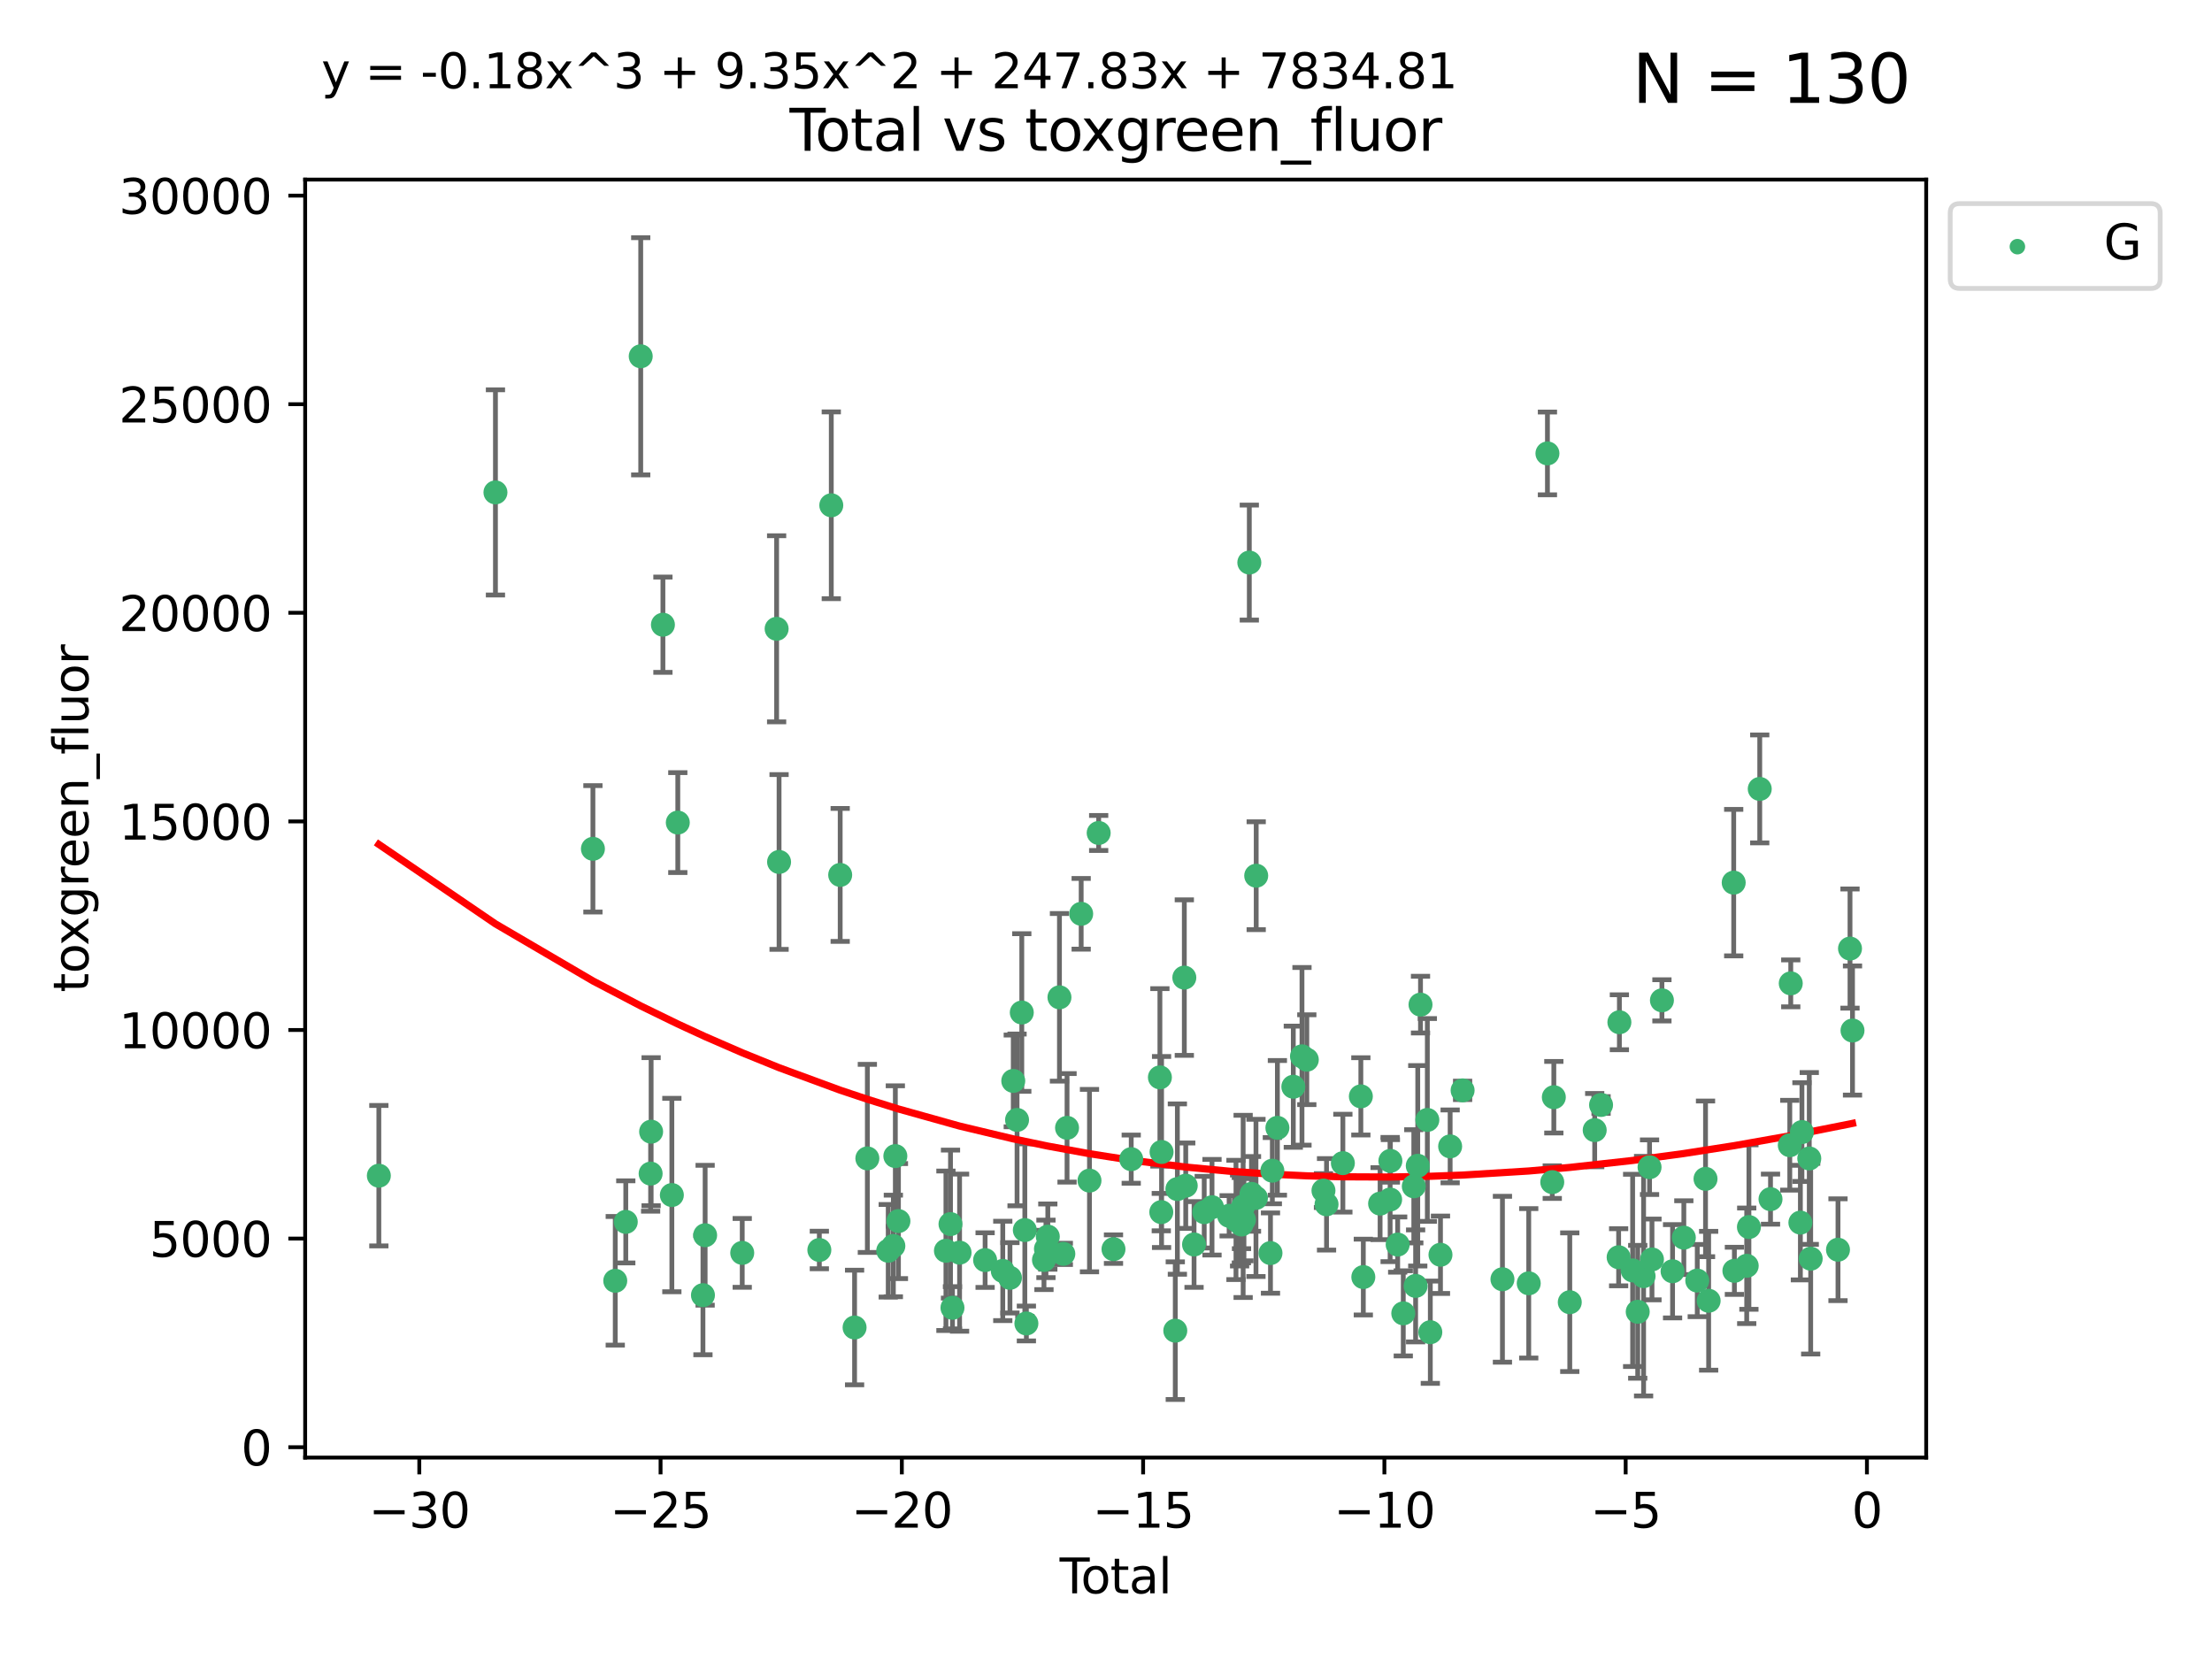 <?xml version="1.0" encoding="utf-8" standalone="no"?>
<!DOCTYPE svg PUBLIC "-//W3C//DTD SVG 1.1//EN"
  "http://www.w3.org/Graphics/SVG/1.1/DTD/svg11.dtd">
<svg xmlns:xlink="http://www.w3.org/1999/xlink" width="460.8pt" height="345.6pt" viewBox="0 0 460.8 345.6" xmlns="http://www.w3.org/2000/svg" version="1.1">
 <defs>
  <style type="text/css">*{stroke-linejoin: round; stroke-linecap: butt}</style>
 </defs>
 <g id="figure_1">
  <g id="patch_1">
   <path d="M 0 345.6 
L 460.8 345.6 
L 460.8 0 
L 0 0 
z
" style="fill: #ffffff"/>
  </g>
  <g id="axes_1">
   <g id="patch_2">
    <path d="M 63.571 303.64 
L 401.26 303.64 
L 401.26 37.411 
L 63.571 37.411 
z
" style="fill: #ffffff"/>
   </g>
   <g id="PathCollection_1">
    <defs>
     <path id="m446e844e5b" d="M 0 1.118 
C 0.297 1.118 0.581 1 0.791 0.791 
C 1 0.581 1.118 0.297 1.118 0 
C 1.118 -0.297 1 -0.581 0.791 -0.791 
C 0.581 -1 0.297 -1.118 0 -1.118 
C -0.297 -1.118 -0.581 -1 -0.791 -0.791 
C -1 -0.581 -1.118 -0.297 -1.118 0 
C -1.118 0.297 -1 0.581 -0.791 0.791 
C -0.581 1 -0.297 1.118 0 1.118 
z
" style="stroke: #3cb371"/>
    </defs>
    <g clip-path="url(#pad7bd6d03b)">
     <use xlink:href="#m446e844e5b" x="78.921" y="244.919" style="fill: #3cb371; stroke: #3cb371"/>
     <use xlink:href="#m446e844e5b" x="103.211" y="102.577" style="fill: #3cb371; stroke: #3cb371"/>
     <use xlink:href="#m446e844e5b" x="123.516" y="176.824" style="fill: #3cb371; stroke: #3cb371"/>
     <use xlink:href="#m446e844e5b" x="128.169" y="266.811" style="fill: #3cb371; stroke: #3cb371"/>
     <use xlink:href="#m446e844e5b" x="130.361" y="254.542" style="fill: #3cb371; stroke: #3cb371"/>
     <use xlink:href="#m446e844e5b" x="133.474" y="74.222" style="fill: #3cb371; stroke: #3cb371"/>
     <use xlink:href="#m446e844e5b" x="135.537" y="244.482" style="fill: #3cb371; stroke: #3cb371"/>
     <use xlink:href="#m446e844e5b" x="135.641" y="235.75" style="fill: #3cb371; stroke: #3cb371"/>
     <use xlink:href="#m446e844e5b" x="138.098" y="130.141" style="fill: #3cb371; stroke: #3cb371"/>
     <use xlink:href="#m446e844e5b" x="139.96" y="248.948" style="fill: #3cb371; stroke: #3cb371"/>
     <use xlink:href="#m446e844e5b" x="141.198" y="171.357" style="fill: #3cb371; stroke: #3cb371"/>
     <use xlink:href="#m446e844e5b" x="146.438" y="269.807" style="fill: #3cb371; stroke: #3cb371"/>
     <use xlink:href="#m446e844e5b" x="146.892" y="257.324" style="fill: #3cb371; stroke: #3cb371"/>
     <use xlink:href="#m446e844e5b" x="154.62" y="260.999" style="fill: #3cb371; stroke: #3cb371"/>
     <use xlink:href="#m446e844e5b" x="161.785" y="130.99" style="fill: #3cb371; stroke: #3cb371"/>
     <use xlink:href="#m446e844e5b" x="162.295" y="179.562" style="fill: #3cb371; stroke: #3cb371"/>
     <use xlink:href="#m446e844e5b" x="170.684" y="260.397" style="fill: #3cb371; stroke: #3cb371"/>
     <use xlink:href="#m446e844e5b" x="173.172" y="105.261" style="fill: #3cb371; stroke: #3cb371"/>
     <use xlink:href="#m446e844e5b" x="175.027" y="182.262" style="fill: #3cb371; stroke: #3cb371"/>
     <use xlink:href="#m446e844e5b" x="178.025" y="276.54" style="fill: #3cb371; stroke: #3cb371"/>
     <use xlink:href="#m446e844e5b" x="180.686" y="241.316" style="fill: #3cb371; stroke: #3cb371"/>
     <use xlink:href="#m446e844e5b" x="185.035" y="260.559" style="fill: #3cb371; stroke: #3cb371"/>
     <use xlink:href="#m446e844e5b" x="186.102" y="259.555" style="fill: #3cb371; stroke: #3cb371"/>
     <use xlink:href="#m446e844e5b" x="186.516" y="240.832" style="fill: #3cb371; stroke: #3cb371"/>
     <use xlink:href="#m446e844e5b" x="187.16" y="254.372" style="fill: #3cb371; stroke: #3cb371"/>
     <use xlink:href="#m446e844e5b" x="197.055" y="260.56" style="fill: #3cb371; stroke: #3cb371"/>
     <use xlink:href="#m446e844e5b" x="198.007" y="254.999" style="fill: #3cb371; stroke: #3cb371"/>
     <use xlink:href="#m446e844e5b" x="198.418" y="272.432" style="fill: #3cb371; stroke: #3cb371"/>
     <use xlink:href="#m446e844e5b" x="199.899" y="260.949" style="fill: #3cb371; stroke: #3cb371"/>
     <use xlink:href="#m446e844e5b" x="205.217" y="262.503" style="fill: #3cb371; stroke: #3cb371"/>
     <use xlink:href="#m446e844e5b" x="208.897" y="264.753" style="fill: #3cb371; stroke: #3cb371"/>
     <use xlink:href="#m446e844e5b" x="210.392" y="266.194" style="fill: #3cb371; stroke: #3cb371"/>
     <use xlink:href="#m446e844e5b" x="211.082" y="225.173" style="fill: #3cb371; stroke: #3cb371"/>
     <use xlink:href="#m446e844e5b" x="211.87" y="233.299" style="fill: #3cb371; stroke: #3cb371"/>
     <use xlink:href="#m446e844e5b" x="212.857" y="210.925" style="fill: #3cb371; stroke: #3cb371"/>
     <use xlink:href="#m446e844e5b" x="213.491" y="256.248" style="fill: #3cb371; stroke: #3cb371"/>
     <use xlink:href="#m446e844e5b" x="213.815" y="275.704" style="fill: #3cb371; stroke: #3cb371"/>
     <use xlink:href="#m446e844e5b" x="217.478" y="262.473" style="fill: #3cb371; stroke: #3cb371"/>
     <use xlink:href="#m446e844e5b" x="217.89" y="260.164" style="fill: #3cb371; stroke: #3cb371"/>
     <use xlink:href="#m446e844e5b" x="218.278" y="257.608" style="fill: #3cb371; stroke: #3cb371"/>
     <use xlink:href="#m446e844e5b" x="220.704" y="207.761" style="fill: #3cb371; stroke: #3cb371"/>
     <use xlink:href="#m446e844e5b" x="221.511" y="261.202" style="fill: #3cb371; stroke: #3cb371"/>
     <use xlink:href="#m446e844e5b" x="222.285" y="234.949" style="fill: #3cb371; stroke: #3cb371"/>
     <use xlink:href="#m446e844e5b" x="225.229" y="190.364" style="fill: #3cb371; stroke: #3cb371"/>
     <use xlink:href="#m446e844e5b" x="226.96" y="245.942" style="fill: #3cb371; stroke: #3cb371"/>
     <use xlink:href="#m446e844e5b" x="228.875" y="173.521" style="fill: #3cb371; stroke: #3cb371"/>
     <use xlink:href="#m446e844e5b" x="231.961" y="260.218" style="fill: #3cb371; stroke: #3cb371"/>
     <use xlink:href="#m446e844e5b" x="235.655" y="241.473" style="fill: #3cb371; stroke: #3cb371"/>
     <use xlink:href="#m446e844e5b" x="241.629" y="224.436" style="fill: #3cb371; stroke: #3cb371"/>
     <use xlink:href="#m446e844e5b" x="241.917" y="252.506" style="fill: #3cb371; stroke: #3cb371"/>
     <use xlink:href="#m446e844e5b" x="241.975" y="239.981" style="fill: #3cb371; stroke: #3cb371"/>
     <use xlink:href="#m446e844e5b" x="244.833" y="277.202" style="fill: #3cb371; stroke: #3cb371"/>
     <use xlink:href="#m446e844e5b" x="245.269" y="247.705" style="fill: #3cb371; stroke: #3cb371"/>
     <use xlink:href="#m446e844e5b" x="246.716" y="203.653" style="fill: #3cb371; stroke: #3cb371"/>
     <use xlink:href="#m446e844e5b" x="247.012" y="247.001" style="fill: #3cb371; stroke: #3cb371"/>
     <use xlink:href="#m446e844e5b" x="248.743" y="259.249" style="fill: #3cb371; stroke: #3cb371"/>
     <use xlink:href="#m446e844e5b" x="250.861" y="252.518" style="fill: #3cb371; stroke: #3cb371"/>
     <use xlink:href="#m446e844e5b" x="252.483" y="251.484" style="fill: #3cb371; stroke: #3cb371"/>
     <use xlink:href="#m446e844e5b" x="256.051" y="253.272" style="fill: #3cb371; stroke: #3cb371"/>
     <use xlink:href="#m446e844e5b" x="257.477" y="254.136" style="fill: #3cb371; stroke: #3cb371"/>
     <use xlink:href="#m446e844e5b" x="258.23" y="254.257" style="fill: #3cb371; stroke: #3cb371"/>
     <use xlink:href="#m446e844e5b" x="258.6" y="254.192" style="fill: #3cb371; stroke: #3cb371"/>
     <use xlink:href="#m446e844e5b" x="258.63" y="255.09" style="fill: #3cb371; stroke: #3cb371"/>
     <use xlink:href="#m446e844e5b" x="258.97" y="251.316" style="fill: #3cb371; stroke: #3cb371"/>
     <use xlink:href="#m446e844e5b" x="259.137" y="254.08" style="fill: #3cb371; stroke: #3cb371"/>
     <use xlink:href="#m446e844e5b" x="260.255" y="117.192" style="fill: #3cb371; stroke: #3cb371"/>
     <use xlink:href="#m446e844e5b" x="260.708" y="248.708" style="fill: #3cb371; stroke: #3cb371"/>
     <use xlink:href="#m446e844e5b" x="261.641" y="249.546" style="fill: #3cb371; stroke: #3cb371"/>
     <use xlink:href="#m446e844e5b" x="261.69" y="182.425" style="fill: #3cb371; stroke: #3cb371"/>
     <use xlink:href="#m446e844e5b" x="264.665" y="261.04" style="fill: #3cb371; stroke: #3cb371"/>
     <use xlink:href="#m446e844e5b" x="265.053" y="243.874" style="fill: #3cb371; stroke: #3cb371"/>
     <use xlink:href="#m446e844e5b" x="266.105" y="234.948" style="fill: #3cb371; stroke: #3cb371"/>
     <use xlink:href="#m446e844e5b" x="269.42" y="226.386" style="fill: #3cb371; stroke: #3cb371"/>
     <use xlink:href="#m446e844e5b" x="271.227" y="220.051" style="fill: #3cb371; stroke: #3cb371"/>
     <use xlink:href="#m446e844e5b" x="272.233" y="220.756" style="fill: #3cb371; stroke: #3cb371"/>
     <use xlink:href="#m446e844e5b" x="275.703" y="248.021" style="fill: #3cb371; stroke: #3cb371"/>
     <use xlink:href="#m446e844e5b" x="276.342" y="250.881" style="fill: #3cb371; stroke: #3cb371"/>
     <use xlink:href="#m446e844e5b" x="279.745" y="242.305" style="fill: #3cb371; stroke: #3cb371"/>
     <use xlink:href="#m446e844e5b" x="283.491" y="228.392" style="fill: #3cb371; stroke: #3cb371"/>
     <use xlink:href="#m446e844e5b" x="284.005" y="266.035" style="fill: #3cb371; stroke: #3cb371"/>
     <use xlink:href="#m446e844e5b" x="287.5" y="250.735" style="fill: #3cb371; stroke: #3cb371"/>
     <use xlink:href="#m446e844e5b" x="289.59" y="249.881" style="fill: #3cb371; stroke: #3cb371"/>
     <use xlink:href="#m446e844e5b" x="289.642" y="241.835" style="fill: #3cb371; stroke: #3cb371"/>
     <use xlink:href="#m446e844e5b" x="291.16" y="259.268" style="fill: #3cb371; stroke: #3cb371"/>
     <use xlink:href="#m446e844e5b" x="292.329" y="273.594" style="fill: #3cb371; stroke: #3cb371"/>
     <use xlink:href="#m446e844e5b" x="294.52" y="247.13" style="fill: #3cb371; stroke: #3cb371"/>
     <use xlink:href="#m446e844e5b" x="294.899" y="267.879" style="fill: #3cb371; stroke: #3cb371"/>
     <use xlink:href="#m446e844e5b" x="295.345" y="242.854" style="fill: #3cb371; stroke: #3cb371"/>
     <use xlink:href="#m446e844e5b" x="295.918" y="209.28" style="fill: #3cb371; stroke: #3cb371"/>
     <use xlink:href="#m446e844e5b" x="297.342" y="233.303" style="fill: #3cb371; stroke: #3cb371"/>
     <use xlink:href="#m446e844e5b" x="297.961" y="277.524" style="fill: #3cb371; stroke: #3cb371"/>
     <use xlink:href="#m446e844e5b" x="300.078" y="261.387" style="fill: #3cb371; stroke: #3cb371"/>
     <use xlink:href="#m446e844e5b" x="302.091" y="238.811" style="fill: #3cb371; stroke: #3cb371"/>
     <use xlink:href="#m446e844e5b" x="304.688" y="227.144" style="fill: #3cb371; stroke: #3cb371"/>
     <use xlink:href="#m446e844e5b" x="312.986" y="266.491" style="fill: #3cb371; stroke: #3cb371"/>
     <use xlink:href="#m446e844e5b" x="318.463" y="267.34" style="fill: #3cb371; stroke: #3cb371"/>
     <use xlink:href="#m446e844e5b" x="322.36" y="94.456" style="fill: #3cb371; stroke: #3cb371"/>
     <use xlink:href="#m446e844e5b" x="323.364" y="246.257" style="fill: #3cb371; stroke: #3cb371"/>
     <use xlink:href="#m446e844e5b" x="323.691" y="228.567" style="fill: #3cb371; stroke: #3cb371"/>
     <use xlink:href="#m446e844e5b" x="327.013" y="271.275" style="fill: #3cb371; stroke: #3cb371"/>
     <use xlink:href="#m446e844e5b" x="332.205" y="235.428" style="fill: #3cb371; stroke: #3cb371"/>
     <use xlink:href="#m446e844e5b" x="333.531" y="230.183" style="fill: #3cb371; stroke: #3cb371"/>
     <use xlink:href="#m446e844e5b" x="337.192" y="261.91" style="fill: #3cb371; stroke: #3cb371"/>
     <use xlink:href="#m446e844e5b" x="337.348" y="212.953" style="fill: #3cb371; stroke: #3cb371"/>
     <use xlink:href="#m446e844e5b" x="340.109" y="264.646" style="fill: #3cb371; stroke: #3cb371"/>
     <use xlink:href="#m446e844e5b" x="341.168" y="273.269" style="fill: #3cb371; stroke: #3cb371"/>
     <use xlink:href="#m446e844e5b" x="342.389" y="265.846" style="fill: #3cb371; stroke: #3cb371"/>
     <use xlink:href="#m446e844e5b" x="343.632" y="243.148" style="fill: #3cb371; stroke: #3cb371"/>
     <use xlink:href="#m446e844e5b" x="344.136" y="262.364" style="fill: #3cb371; stroke: #3cb371"/>
     <use xlink:href="#m446e844e5b" x="346.21" y="208.386" style="fill: #3cb371; stroke: #3cb371"/>
     <use xlink:href="#m446e844e5b" x="348.427" y="264.826" style="fill: #3cb371; stroke: #3cb371"/>
     <use xlink:href="#m446e844e5b" x="350.773" y="257.827" style="fill: #3cb371; stroke: #3cb371"/>
     <use xlink:href="#m446e844e5b" x="353.571" y="266.766" style="fill: #3cb371; stroke: #3cb371"/>
     <use xlink:href="#m446e844e5b" x="355.292" y="245.575" style="fill: #3cb371; stroke: #3cb371"/>
     <use xlink:href="#m446e844e5b" x="355.942" y="270.971" style="fill: #3cb371; stroke: #3cb371"/>
     <use xlink:href="#m446e844e5b" x="361.162" y="183.867" style="fill: #3cb371; stroke: #3cb371"/>
     <use xlink:href="#m446e844e5b" x="361.306" y="264.736" style="fill: #3cb371; stroke: #3cb371"/>
     <use xlink:href="#m446e844e5b" x="363.872" y="263.688" style="fill: #3cb371; stroke: #3cb371"/>
     <use xlink:href="#m446e844e5b" x="364.332" y="255.618" style="fill: #3cb371; stroke: #3cb371"/>
     <use xlink:href="#m446e844e5b" x="366.587" y="164.348" style="fill: #3cb371; stroke: #3cb371"/>
     <use xlink:href="#m446e844e5b" x="368.83" y="249.803" style="fill: #3cb371; stroke: #3cb371"/>
     <use xlink:href="#m446e844e5b" x="372.846" y="238.57" style="fill: #3cb371; stroke: #3cb371"/>
     <use xlink:href="#m446e844e5b" x="373.048" y="204.853" style="fill: #3cb371; stroke: #3cb371"/>
     <use xlink:href="#m446e844e5b" x="375.054" y="254.691" style="fill: #3cb371; stroke: #3cb371"/>
     <use xlink:href="#m446e844e5b" x="375.377" y="235.831" style="fill: #3cb371; stroke: #3cb371"/>
     <use xlink:href="#m446e844e5b" x="376.904" y="241.328" style="fill: #3cb371; stroke: #3cb371"/>
     <use xlink:href="#m446e844e5b" x="377.199" y="262.206" style="fill: #3cb371; stroke: #3cb371"/>
     <use xlink:href="#m446e844e5b" x="382.888" y="260.339" style="fill: #3cb371; stroke: #3cb371"/>
     <use xlink:href="#m446e844e5b" x="385.39" y="197.604" style="fill: #3cb371; stroke: #3cb371"/>
     <use xlink:href="#m446e844e5b" x="385.911" y="214.676" style="fill: #3cb371; stroke: #3cb371"/>
    </g>
   </g>
   <g id="matplotlib.axis_1">
    <g id="xtick_1">
     <g id="line2d_1">
      <defs>
       <path id="ma29e6d3c51" d="M 0 0 
L 0 3.5 
" style="stroke: #000000; stroke-width: 0.8"/>
      </defs>
      <g>
       <use xlink:href="#ma29e6d3c51" x="87.347" y="303.64" style="stroke: #000000; stroke-width: 0.8"/>
      </g>
     </g>
     <g id="text_1">
      <!-- −30 -->
      <g transform="translate(76.794 318.238)scale(0.1 -0.1)">
       <defs>
        <path id="DejaVuSans-2212" d="M 678 2272 
L 4684 2272 
L 4684 1741 
L 678 1741 
L 678 2272 
z
" transform="scale(0.016)"/>
        <path id="DejaVuSans-33" d="M 2597 2516 
Q 3050 2419 3304 2112 
Q 3559 1806 3559 1356 
Q 3559 666 3084 287 
Q 2609 -91 1734 -91 
Q 1441 -91 1130 -33 
Q 819 25 488 141 
L 488 750 
Q 750 597 1062 519 
Q 1375 441 1716 441 
Q 2309 441 2620 675 
Q 2931 909 2931 1356 
Q 2931 1769 2642 2001 
Q 2353 2234 1838 2234 
L 1294 2234 
L 1294 2753 
L 1863 2753 
Q 2328 2753 2575 2939 
Q 2822 3125 2822 3475 
Q 2822 3834 2567 4026 
Q 2313 4219 1838 4219 
Q 1578 4219 1281 4162 
Q 984 4106 628 3988 
L 628 4550 
Q 988 4650 1302 4700 
Q 1616 4750 1894 4750 
Q 2613 4750 3031 4423 
Q 3450 4097 3450 3541 
Q 3450 3153 3228 2886 
Q 3006 2619 2597 2516 
z
" transform="scale(0.016)"/>
        <path id="DejaVuSans-30" d="M 2034 4250 
Q 1547 4250 1301 3770 
Q 1056 3291 1056 2328 
Q 1056 1369 1301 889 
Q 1547 409 2034 409 
Q 2525 409 2770 889 
Q 3016 1369 3016 2328 
Q 3016 3291 2770 3770 
Q 2525 4250 2034 4250 
z
M 2034 4750 
Q 2819 4750 3233 4129 
Q 3647 3509 3647 2328 
Q 3647 1150 3233 529 
Q 2819 -91 2034 -91 
Q 1250 -91 836 529 
Q 422 1150 422 2328 
Q 422 3509 836 4129 
Q 1250 4750 2034 4750 
z
" transform="scale(0.016)"/>
       </defs>
       <use xlink:href="#DejaVuSans-2212"/>
       <use xlink:href="#DejaVuSans-33" x="83.789"/>
       <use xlink:href="#DejaVuSans-30" x="147.412"/>
      </g>
     </g>
    </g>
    <g id="xtick_2">
     <g id="line2d_2">
      <g>
       <use xlink:href="#ma29e6d3c51" x="137.608" y="303.64" style="stroke: #000000; stroke-width: 0.8"/>
      </g>
     </g>
     <g id="text_2">
      <!-- −25 -->
      <g transform="translate(127.056 318.238)scale(0.1 -0.1)">
       <defs>
        <path id="DejaVuSans-32" d="M 1228 531 
L 3431 531 
L 3431 0 
L 469 0 
L 469 531 
Q 828 903 1448 1529 
Q 2069 2156 2228 2338 
Q 2531 2678 2651 2914 
Q 2772 3150 2772 3378 
Q 2772 3750 2511 3984 
Q 2250 4219 1831 4219 
Q 1534 4219 1204 4116 
Q 875 4013 500 3803 
L 500 4441 
Q 881 4594 1212 4672 
Q 1544 4750 1819 4750 
Q 2544 4750 2975 4387 
Q 3406 4025 3406 3419 
Q 3406 3131 3298 2873 
Q 3191 2616 2906 2266 
Q 2828 2175 2409 1742 
Q 1991 1309 1228 531 
z
" transform="scale(0.016)"/>
        <path id="DejaVuSans-35" d="M 691 4666 
L 3169 4666 
L 3169 4134 
L 1269 4134 
L 1269 2991 
Q 1406 3038 1543 3061 
Q 1681 3084 1819 3084 
Q 2600 3084 3056 2656 
Q 3513 2228 3513 1497 
Q 3513 744 3044 326 
Q 2575 -91 1722 -91 
Q 1428 -91 1123 -41 
Q 819 9 494 109 
L 494 744 
Q 775 591 1075 516 
Q 1375 441 1709 441 
Q 2250 441 2565 725 
Q 2881 1009 2881 1497 
Q 2881 1984 2565 2268 
Q 2250 2553 1709 2553 
Q 1456 2553 1204 2497 
Q 953 2441 691 2322 
L 691 4666 
z
" transform="scale(0.016)"/>
       </defs>
       <use xlink:href="#DejaVuSans-2212"/>
       <use xlink:href="#DejaVuSans-32" x="83.789"/>
       <use xlink:href="#DejaVuSans-35" x="147.412"/>
      </g>
     </g>
    </g>
    <g id="xtick_3">
     <g id="line2d_3">
      <g>
       <use xlink:href="#ma29e6d3c51" x="187.87" y="303.64" style="stroke: #000000; stroke-width: 0.8"/>
      </g>
     </g>
     <g id="text_3">
      <!-- −20 -->
      <g transform="translate(177.318 318.238)scale(0.1 -0.1)">
       <use xlink:href="#DejaVuSans-2212"/>
       <use xlink:href="#DejaVuSans-32" x="83.789"/>
       <use xlink:href="#DejaVuSans-30" x="147.412"/>
      </g>
     </g>
    </g>
    <g id="xtick_4">
     <g id="line2d_4">
      <g>
       <use xlink:href="#ma29e6d3c51" x="238.132" y="303.64" style="stroke: #000000; stroke-width: 0.8"/>
      </g>
     </g>
     <g id="text_4">
      <!-- −15 -->
      <g transform="translate(227.58 318.238)scale(0.1 -0.1)">
       <defs>
        <path id="DejaVuSans-31" d="M 794 531 
L 1825 531 
L 1825 4091 
L 703 3866 
L 703 4441 
L 1819 4666 
L 2450 4666 
L 2450 531 
L 3481 531 
L 3481 0 
L 794 0 
L 794 531 
z
" transform="scale(0.016)"/>
       </defs>
       <use xlink:href="#DejaVuSans-2212"/>
       <use xlink:href="#DejaVuSans-31" x="83.789"/>
       <use xlink:href="#DejaVuSans-35" x="147.412"/>
      </g>
     </g>
    </g>
    <g id="xtick_5">
     <g id="line2d_5">
      <g>
       <use xlink:href="#ma29e6d3c51" x="288.394" y="303.64" style="stroke: #000000; stroke-width: 0.8"/>
      </g>
     </g>
     <g id="text_5">
      <!-- −10 -->
      <g transform="translate(277.842 318.238)scale(0.1 -0.1)">
       <use xlink:href="#DejaVuSans-2212"/>
       <use xlink:href="#DejaVuSans-31" x="83.789"/>
       <use xlink:href="#DejaVuSans-30" x="147.412"/>
      </g>
     </g>
    </g>
    <g id="xtick_6">
     <g id="line2d_6">
      <g>
       <use xlink:href="#ma29e6d3c51" x="338.656" y="303.64" style="stroke: #000000; stroke-width: 0.8"/>
      </g>
     </g>
     <g id="text_6">
      <!-- −5 -->
      <g transform="translate(331.285 318.238)scale(0.1 -0.1)">
       <use xlink:href="#DejaVuSans-2212"/>
       <use xlink:href="#DejaVuSans-35" x="83.789"/>
      </g>
     </g>
    </g>
    <g id="xtick_7">
     <g id="line2d_7">
      <g>
       <use xlink:href="#ma29e6d3c51" x="388.917" y="303.64" style="stroke: #000000; stroke-width: 0.8"/>
      </g>
     </g>
     <g id="text_7">
      <!-- 0 -->
      <g transform="translate(385.736 318.238)scale(0.1 -0.1)">
       <use xlink:href="#DejaVuSans-30"/>
      </g>
     </g>
    </g>
    <g id="text_8">
     <!-- Total -->
     <g transform="translate(220.739 331.917)scale(0.1 -0.1)">
      <defs>
       <path id="DejaVuSans-54" d="M -19 4666 
L 3928 4666 
L 3928 4134 
L 2272 4134 
L 2272 0 
L 1638 0 
L 1638 4134 
L -19 4134 
L -19 4666 
z
" transform="scale(0.016)"/>
       <path id="DejaVuSans-6f" d="M 1959 3097 
Q 1497 3097 1228 2736 
Q 959 2375 959 1747 
Q 959 1119 1226 758 
Q 1494 397 1959 397 
Q 2419 397 2687 759 
Q 2956 1122 2956 1747 
Q 2956 2369 2687 2733 
Q 2419 3097 1959 3097 
z
M 1959 3584 
Q 2709 3584 3137 3096 
Q 3566 2609 3566 1747 
Q 3566 888 3137 398 
Q 2709 -91 1959 -91 
Q 1206 -91 779 398 
Q 353 888 353 1747 
Q 353 2609 779 3096 
Q 1206 3584 1959 3584 
z
" transform="scale(0.016)"/>
       <path id="DejaVuSans-74" d="M 1172 4494 
L 1172 3500 
L 2356 3500 
L 2356 3053 
L 1172 3053 
L 1172 1153 
Q 1172 725 1289 603 
Q 1406 481 1766 481 
L 2356 481 
L 2356 0 
L 1766 0 
Q 1100 0 847 248 
Q 594 497 594 1153 
L 594 3053 
L 172 3053 
L 172 3500 
L 594 3500 
L 594 4494 
L 1172 4494 
z
" transform="scale(0.016)"/>
       <path id="DejaVuSans-61" d="M 2194 1759 
Q 1497 1759 1228 1600 
Q 959 1441 959 1056 
Q 959 750 1161 570 
Q 1363 391 1709 391 
Q 2188 391 2477 730 
Q 2766 1069 2766 1631 
L 2766 1759 
L 2194 1759 
z
M 3341 1997 
L 3341 0 
L 2766 0 
L 2766 531 
Q 2569 213 2275 61 
Q 1981 -91 1556 -91 
Q 1019 -91 701 211 
Q 384 513 384 1019 
Q 384 1609 779 1909 
Q 1175 2209 1959 2209 
L 2766 2209 
L 2766 2266 
Q 2766 2663 2505 2880 
Q 2244 3097 1772 3097 
Q 1472 3097 1187 3025 
Q 903 2953 641 2809 
L 641 3341 
Q 956 3463 1253 3523 
Q 1550 3584 1831 3584 
Q 2591 3584 2966 3190 
Q 3341 2797 3341 1997 
z
" transform="scale(0.016)"/>
       <path id="DejaVuSans-6c" d="M 603 4863 
L 1178 4863 
L 1178 0 
L 603 0 
L 603 4863 
z
" transform="scale(0.016)"/>
      </defs>
      <use xlink:href="#DejaVuSans-54"/>
      <use xlink:href="#DejaVuSans-6f" x="44.084"/>
      <use xlink:href="#DejaVuSans-74" x="105.266"/>
      <use xlink:href="#DejaVuSans-61" x="144.475"/>
      <use xlink:href="#DejaVuSans-6c" x="205.754"/>
     </g>
    </g>
   </g>
   <g id="matplotlib.axis_2">
    <g id="ytick_1">
     <g id="line2d_8">
      <defs>
       <path id="m65f75c2df1" d="M 0 0 
L -3.5 0 
" style="stroke: #000000; stroke-width: 0.8"/>
      </defs>
      <g>
       <use xlink:href="#m65f75c2df1" x="63.571" y="301.475" style="stroke: #000000; stroke-width: 0.8"/>
      </g>
     </g>
     <g id="text_9">
      <!-- 0 -->
      <g transform="translate(50.209 305.274)scale(0.1 -0.1)">
       <use xlink:href="#DejaVuSans-30"/>
      </g>
     </g>
    </g>
    <g id="ytick_2">
     <g id="line2d_9">
      <g>
       <use xlink:href="#m65f75c2df1" x="63.571" y="258.021" style="stroke: #000000; stroke-width: 0.8"/>
      </g>
     </g>
     <g id="text_10">
      <!-- 5000 -->
      <g transform="translate(31.121 261.82)scale(0.1 -0.1)">
       <use xlink:href="#DejaVuSans-35"/>
       <use xlink:href="#DejaVuSans-30" x="63.623"/>
       <use xlink:href="#DejaVuSans-30" x="127.246"/>
       <use xlink:href="#DejaVuSans-30" x="190.869"/>
      </g>
     </g>
    </g>
    <g id="ytick_3">
     <g id="line2d_10">
      <g>
       <use xlink:href="#m65f75c2df1" x="63.571" y="214.567" style="stroke: #000000; stroke-width: 0.8"/>
      </g>
     </g>
     <g id="text_11">
      <!-- 10000 -->
      <g transform="translate(24.759 218.366)scale(0.1 -0.1)">
       <use xlink:href="#DejaVuSans-31"/>
       <use xlink:href="#DejaVuSans-30" x="63.623"/>
       <use xlink:href="#DejaVuSans-30" x="127.246"/>
       <use xlink:href="#DejaVuSans-30" x="190.869"/>
       <use xlink:href="#DejaVuSans-30" x="254.492"/>
      </g>
     </g>
    </g>
    <g id="ytick_4">
     <g id="line2d_11">
      <g>
       <use xlink:href="#m65f75c2df1" x="63.571" y="171.113" style="stroke: #000000; stroke-width: 0.8"/>
      </g>
     </g>
     <g id="text_12">
      <!-- 15000 -->
      <g transform="translate(24.759 174.912)scale(0.1 -0.1)">
       <use xlink:href="#DejaVuSans-31"/>
       <use xlink:href="#DejaVuSans-35" x="63.623"/>
       <use xlink:href="#DejaVuSans-30" x="127.246"/>
       <use xlink:href="#DejaVuSans-30" x="190.869"/>
       <use xlink:href="#DejaVuSans-30" x="254.492"/>
      </g>
     </g>
    </g>
    <g id="ytick_5">
     <g id="line2d_12">
      <g>
       <use xlink:href="#m65f75c2df1" x="63.571" y="127.659" style="stroke: #000000; stroke-width: 0.8"/>
      </g>
     </g>
     <g id="text_13">
      <!-- 20000 -->
      <g transform="translate(24.759 131.459)scale(0.1 -0.1)">
       <use xlink:href="#DejaVuSans-32"/>
       <use xlink:href="#DejaVuSans-30" x="63.623"/>
       <use xlink:href="#DejaVuSans-30" x="127.246"/>
       <use xlink:href="#DejaVuSans-30" x="190.869"/>
       <use xlink:href="#DejaVuSans-30" x="254.492"/>
      </g>
     </g>
    </g>
    <g id="ytick_6">
     <g id="line2d_13">
      <g>
       <use xlink:href="#m65f75c2df1" x="63.571" y="84.206" style="stroke: #000000; stroke-width: 0.8"/>
      </g>
     </g>
     <g id="text_14">
      <!-- 25000 -->
      <g transform="translate(24.759 88.005)scale(0.1 -0.1)">
       <use xlink:href="#DejaVuSans-32"/>
       <use xlink:href="#DejaVuSans-35" x="63.623"/>
       <use xlink:href="#DejaVuSans-30" x="127.246"/>
       <use xlink:href="#DejaVuSans-30" x="190.869"/>
       <use xlink:href="#DejaVuSans-30" x="254.492"/>
      </g>
     </g>
    </g>
    <g id="ytick_7">
     <g id="line2d_14">
      <g>
       <use xlink:href="#m65f75c2df1" x="63.571" y="40.752" style="stroke: #000000; stroke-width: 0.8"/>
      </g>
     </g>
     <g id="text_15">
      <!-- 30000 -->
      <g transform="translate(24.759 44.551)scale(0.1 -0.1)">
       <use xlink:href="#DejaVuSans-33"/>
       <use xlink:href="#DejaVuSans-30" x="63.623"/>
       <use xlink:href="#DejaVuSans-30" x="127.246"/>
       <use xlink:href="#DejaVuSans-30" x="190.869"/>
       <use xlink:href="#DejaVuSans-30" x="254.492"/>
      </g>
     </g>
    </g>
    <g id="text_16">
     <!-- toxgreen_fluor -->
     <g transform="translate(18.401 206.72)rotate(-90)scale(0.1 -0.1)">
      <defs>
       <path id="DejaVuSans-78" d="M 3513 3500 
L 2247 1797 
L 3578 0 
L 2900 0 
L 1881 1375 
L 863 0 
L 184 0 
L 1544 1831 
L 300 3500 
L 978 3500 
L 1906 2253 
L 2834 3500 
L 3513 3500 
z
" transform="scale(0.016)"/>
       <path id="DejaVuSans-67" d="M 2906 1791 
Q 2906 2416 2648 2759 
Q 2391 3103 1925 3103 
Q 1463 3103 1205 2759 
Q 947 2416 947 1791 
Q 947 1169 1205 825 
Q 1463 481 1925 481 
Q 2391 481 2648 825 
Q 2906 1169 2906 1791 
z
M 3481 434 
Q 3481 -459 3084 -895 
Q 2688 -1331 1869 -1331 
Q 1566 -1331 1297 -1286 
Q 1028 -1241 775 -1147 
L 775 -588 
Q 1028 -725 1275 -790 
Q 1522 -856 1778 -856 
Q 2344 -856 2625 -561 
Q 2906 -266 2906 331 
L 2906 616 
Q 2728 306 2450 153 
Q 2172 0 1784 0 
Q 1141 0 747 490 
Q 353 981 353 1791 
Q 353 2603 747 3093 
Q 1141 3584 1784 3584 
Q 2172 3584 2450 3431 
Q 2728 3278 2906 2969 
L 2906 3500 
L 3481 3500 
L 3481 434 
z
" transform="scale(0.016)"/>
       <path id="DejaVuSans-72" d="M 2631 2963 
Q 2534 3019 2420 3045 
Q 2306 3072 2169 3072 
Q 1681 3072 1420 2755 
Q 1159 2438 1159 1844 
L 1159 0 
L 581 0 
L 581 3500 
L 1159 3500 
L 1159 2956 
Q 1341 3275 1631 3429 
Q 1922 3584 2338 3584 
Q 2397 3584 2469 3576 
Q 2541 3569 2628 3553 
L 2631 2963 
z
" transform="scale(0.016)"/>
       <path id="DejaVuSans-65" d="M 3597 1894 
L 3597 1613 
L 953 1613 
Q 991 1019 1311 708 
Q 1631 397 2203 397 
Q 2534 397 2845 478 
Q 3156 559 3463 722 
L 3463 178 
Q 3153 47 2828 -22 
Q 2503 -91 2169 -91 
Q 1331 -91 842 396 
Q 353 884 353 1716 
Q 353 2575 817 3079 
Q 1281 3584 2069 3584 
Q 2775 3584 3186 3129 
Q 3597 2675 3597 1894 
z
M 3022 2063 
Q 3016 2534 2758 2815 
Q 2500 3097 2075 3097 
Q 1594 3097 1305 2825 
Q 1016 2553 972 2059 
L 3022 2063 
z
" transform="scale(0.016)"/>
       <path id="DejaVuSans-6e" d="M 3513 2113 
L 3513 0 
L 2938 0 
L 2938 2094 
Q 2938 2591 2744 2837 
Q 2550 3084 2163 3084 
Q 1697 3084 1428 2787 
Q 1159 2491 1159 1978 
L 1159 0 
L 581 0 
L 581 3500 
L 1159 3500 
L 1159 2956 
Q 1366 3272 1645 3428 
Q 1925 3584 2291 3584 
Q 2894 3584 3203 3211 
Q 3513 2838 3513 2113 
z
" transform="scale(0.016)"/>
       <path id="DejaVuSans-5f" d="M 3263 -1063 
L 3263 -1509 
L -63 -1509 
L -63 -1063 
L 3263 -1063 
z
" transform="scale(0.016)"/>
       <path id="DejaVuSans-66" d="M 2375 4863 
L 2375 4384 
L 1825 4384 
Q 1516 4384 1395 4259 
Q 1275 4134 1275 3809 
L 1275 3500 
L 2222 3500 
L 2222 3053 
L 1275 3053 
L 1275 0 
L 697 0 
L 697 3053 
L 147 3053 
L 147 3500 
L 697 3500 
L 697 3744 
Q 697 4328 969 4595 
Q 1241 4863 1831 4863 
L 2375 4863 
z
" transform="scale(0.016)"/>
       <path id="DejaVuSans-75" d="M 544 1381 
L 544 3500 
L 1119 3500 
L 1119 1403 
Q 1119 906 1312 657 
Q 1506 409 1894 409 
Q 2359 409 2629 706 
Q 2900 1003 2900 1516 
L 2900 3500 
L 3475 3500 
L 3475 0 
L 2900 0 
L 2900 538 
Q 2691 219 2414 64 
Q 2138 -91 1772 -91 
Q 1169 -91 856 284 
Q 544 659 544 1381 
z
M 1991 3584 
L 1991 3584 
z
" transform="scale(0.016)"/>
      </defs>
      <use xlink:href="#DejaVuSans-74"/>
      <use xlink:href="#DejaVuSans-6f" x="39.209"/>
      <use xlink:href="#DejaVuSans-78" x="97.266"/>
      <use xlink:href="#DejaVuSans-67" x="156.445"/>
      <use xlink:href="#DejaVuSans-72" x="219.922"/>
      <use xlink:href="#DejaVuSans-65" x="258.785"/>
      <use xlink:href="#DejaVuSans-65" x="320.309"/>
      <use xlink:href="#DejaVuSans-6e" x="381.832"/>
      <use xlink:href="#DejaVuSans-5f" x="445.211"/>
      <use xlink:href="#DejaVuSans-66" x="495.211"/>
      <use xlink:href="#DejaVuSans-6c" x="530.416"/>
      <use xlink:href="#DejaVuSans-75" x="558.199"/>
      <use xlink:href="#DejaVuSans-6f" x="621.578"/>
      <use xlink:href="#DejaVuSans-72" x="682.76"/>
     </g>
    </g>
   </g>
   <g id="LineCollection_1">
    <path d="M 78.921 259.547 
L 78.921 230.29 
" clip-path="url(#pad7bd6d03b)" style="fill: none; stroke: #696969"/>
    <path d="M 103.211 123.948 
L 103.211 81.205 
" clip-path="url(#pad7bd6d03b)" style="fill: none; stroke: #696969"/>
    <path d="M 123.516 189.991 
L 123.516 163.658 
" clip-path="url(#pad7bd6d03b)" style="fill: none; stroke: #696969"/>
    <path d="M 128.169 280.206 
L 128.169 253.415 
" clip-path="url(#pad7bd6d03b)" style="fill: none; stroke: #696969"/>
    <path d="M 130.361 263.095 
L 130.361 245.99 
" clip-path="url(#pad7bd6d03b)" style="fill: none; stroke: #696969"/>
    <path d="M 133.474 98.932 
L 133.474 49.513 
" clip-path="url(#pad7bd6d03b)" style="fill: none; stroke: #696969"/>
    <path d="M 135.537 252.312 
L 135.537 236.653 
" clip-path="url(#pad7bd6d03b)" style="fill: none; stroke: #696969"/>
    <path d="M 135.641 251.17 
L 135.641 220.329 
" clip-path="url(#pad7bd6d03b)" style="fill: none; stroke: #696969"/>
    <path d="M 138.098 140.069 
L 138.098 120.214 
" clip-path="url(#pad7bd6d03b)" style="fill: none; stroke: #696969"/>
    <path d="M 139.96 269.095 
L 139.96 228.801 
" clip-path="url(#pad7bd6d03b)" style="fill: none; stroke: #696969"/>
    <path d="M 141.198 181.763 
L 141.198 160.951 
" clip-path="url(#pad7bd6d03b)" style="fill: none; stroke: #696969"/>
    <path d="M 146.438 282.218 
L 146.438 257.396 
" clip-path="url(#pad7bd6d03b)" style="fill: none; stroke: #696969"/>
    <path d="M 146.892 271.893 
L 146.892 242.755 
" clip-path="url(#pad7bd6d03b)" style="fill: none; stroke: #696969"/>
    <path d="M 154.62 268.166 
L 154.62 253.832 
" clip-path="url(#pad7bd6d03b)" style="fill: none; stroke: #696969"/>
    <path d="M 161.785 150.375 
L 161.785 111.606 
" clip-path="url(#pad7bd6d03b)" style="fill: none; stroke: #696969"/>
    <path d="M 162.295 197.768 
L 162.295 161.357 
" clip-path="url(#pad7bd6d03b)" style="fill: none; stroke: #696969"/>
    <path d="M 170.684 264.304 
L 170.684 256.489 
" clip-path="url(#pad7bd6d03b)" style="fill: none; stroke: #696969"/>
    <path d="M 173.172 124.715 
L 173.172 85.807 
" clip-path="url(#pad7bd6d03b)" style="fill: none; stroke: #696969"/>
    <path d="M 175.027 196.113 
L 175.027 168.411 
" clip-path="url(#pad7bd6d03b)" style="fill: none; stroke: #696969"/>
    <path d="M 178.025 288.478 
L 178.025 264.601 
" clip-path="url(#pad7bd6d03b)" style="fill: none; stroke: #696969"/>
    <path d="M 180.686 260.908 
L 180.686 221.724 
" clip-path="url(#pad7bd6d03b)" style="fill: none; stroke: #696969"/>
    <path d="M 185.035 270.2 
L 185.035 250.917 
" clip-path="url(#pad7bd6d03b)" style="fill: none; stroke: #696969"/>
    <path d="M 186.102 270.133 
L 186.102 248.977 
" clip-path="url(#pad7bd6d03b)" style="fill: none; stroke: #696969"/>
    <path d="M 186.516 255.476 
L 186.516 226.188 
" clip-path="url(#pad7bd6d03b)" style="fill: none; stroke: #696969"/>
    <path d="M 187.16 266.353 
L 187.16 242.392 
" clip-path="url(#pad7bd6d03b)" style="fill: none; stroke: #696969"/>
    <path d="M 197.055 277.17 
L 197.055 243.95 
" clip-path="url(#pad7bd6d03b)" style="fill: none; stroke: #696969"/>
    <path d="M 198.007 270.413 
L 198.007 239.585 
" clip-path="url(#pad7bd6d03b)" style="fill: none; stroke: #696969"/>
    <path d="M 198.418 276.836 
L 198.418 268.028 
" clip-path="url(#pad7bd6d03b)" style="fill: none; stroke: #696969"/>
    <path d="M 199.899 277.314 
L 199.899 244.584 
" clip-path="url(#pad7bd6d03b)" style="fill: none; stroke: #696969"/>
    <path d="M 205.217 268.193 
L 205.217 256.813 
" clip-path="url(#pad7bd6d03b)" style="fill: none; stroke: #696969"/>
    <path d="M 208.897 275.105 
L 208.897 254.402 
" clip-path="url(#pad7bd6d03b)" style="fill: none; stroke: #696969"/>
    <path d="M 210.392 273.519 
L 210.392 258.868 
" clip-path="url(#pad7bd6d03b)" style="fill: none; stroke: #696969"/>
    <path d="M 211.082 234.728 
L 211.082 215.619 
" clip-path="url(#pad7bd6d03b)" style="fill: none; stroke: #696969"/>
    <path d="M 211.87 251.191 
L 211.87 215.407 
" clip-path="url(#pad7bd6d03b)" style="fill: none; stroke: #696969"/>
    <path d="M 212.857 227.343 
L 212.857 194.508 
" clip-path="url(#pad7bd6d03b)" style="fill: none; stroke: #696969"/>
    <path d="M 213.491 274.216 
L 213.491 238.28 
" clip-path="url(#pad7bd6d03b)" style="fill: none; stroke: #696969"/>
    <path d="M 213.815 279.337 
L 213.815 272.071 
" clip-path="url(#pad7bd6d03b)" style="fill: none; stroke: #696969"/>
    <path d="M 217.478 268.648 
L 217.478 256.298 
" clip-path="url(#pad7bd6d03b)" style="fill: none; stroke: #696969"/>
    <path d="M 217.89 266.155 
L 217.89 254.174 
" clip-path="url(#pad7bd6d03b)" style="fill: none; stroke: #696969"/>
    <path d="M 218.278 264.406 
L 218.278 250.811 
" clip-path="url(#pad7bd6d03b)" style="fill: none; stroke: #696969"/>
    <path d="M 220.704 225.219 
L 220.704 190.303 
" clip-path="url(#pad7bd6d03b)" style="fill: none; stroke: #696969"/>
    <path d="M 221.511 263.42 
L 221.511 258.984 
" clip-path="url(#pad7bd6d03b)" style="fill: none; stroke: #696969"/>
    <path d="M 222.285 246.253 
L 222.285 223.645 
" clip-path="url(#pad7bd6d03b)" style="fill: none; stroke: #696969"/>
    <path d="M 225.229 197.727 
L 225.229 183 
" clip-path="url(#pad7bd6d03b)" style="fill: none; stroke: #696969"/>
    <path d="M 226.96 264.941 
L 226.96 226.944 
" clip-path="url(#pad7bd6d03b)" style="fill: none; stroke: #696969"/>
    <path d="M 228.875 177.168 
L 228.875 169.875 
" clip-path="url(#pad7bd6d03b)" style="fill: none; stroke: #696969"/>
    <path d="M 231.961 263.194 
L 231.961 257.242 
" clip-path="url(#pad7bd6d03b)" style="fill: none; stroke: #696969"/>
    <path d="M 235.655 246.492 
L 235.655 236.454 
" clip-path="url(#pad7bd6d03b)" style="fill: none; stroke: #696969"/>
    <path d="M 241.629 242.92 
L 241.629 205.951 
" clip-path="url(#pad7bd6d03b)" style="fill: none; stroke: #696969"/>
    <path d="M 241.917 256.401 
L 241.917 248.611 
" clip-path="url(#pad7bd6d03b)" style="fill: none; stroke: #696969"/>
    <path d="M 241.975 259.878 
L 241.975 220.084 
" clip-path="url(#pad7bd6d03b)" style="fill: none; stroke: #696969"/>
    <path d="M 244.833 291.539 
L 244.833 262.866 
" clip-path="url(#pad7bd6d03b)" style="fill: none; stroke: #696969"/>
    <path d="M 245.269 265.447 
L 245.269 229.962 
" clip-path="url(#pad7bd6d03b)" style="fill: none; stroke: #696969"/>
    <path d="M 246.716 219.85 
L 246.716 187.455 
" clip-path="url(#pad7bd6d03b)" style="fill: none; stroke: #696969"/>
    <path d="M 247.012 255.898 
L 247.012 238.104 
" clip-path="url(#pad7bd6d03b)" style="fill: none; stroke: #696969"/>
    <path d="M 248.743 268.179 
L 248.743 250.319 
" clip-path="url(#pad7bd6d03b)" style="fill: none; stroke: #696969"/>
    <path d="M 250.861 259.979 
L 250.861 245.057 
" clip-path="url(#pad7bd6d03b)" style="fill: none; stroke: #696969"/>
    <path d="M 252.483 261.443 
L 252.483 241.524 
" clip-path="url(#pad7bd6d03b)" style="fill: none; stroke: #696969"/>
    <path d="M 256.051 257.475 
L 256.051 249.069 
" clip-path="url(#pad7bd6d03b)" style="fill: none; stroke: #696969"/>
    <path d="M 257.477 266.557 
L 257.477 241.715 
" clip-path="url(#pad7bd6d03b)" style="fill: none; stroke: #696969"/>
    <path d="M 258.23 263.732 
L 258.23 244.783 
" clip-path="url(#pad7bd6d03b)" style="fill: none; stroke: #696969"/>
    <path d="M 258.6 263.077 
L 258.6 245.307 
" clip-path="url(#pad7bd6d03b)" style="fill: none; stroke: #696969"/>
    <path d="M 258.63 260.118 
L 258.63 250.062 
" clip-path="url(#pad7bd6d03b)" style="fill: none; stroke: #696969"/>
    <path d="M 258.97 270.295 
L 258.97 232.337 
" clip-path="url(#pad7bd6d03b)" style="fill: none; stroke: #696969"/>
    <path d="M 259.137 262.647 
L 259.137 245.513 
" clip-path="url(#pad7bd6d03b)" style="fill: none; stroke: #696969"/>
    <path d="M 260.255 129.17 
L 260.255 105.213 
" clip-path="url(#pad7bd6d03b)" style="fill: none; stroke: #696969"/>
    <path d="M 260.708 256.492 
L 260.708 240.924 
" clip-path="url(#pad7bd6d03b)" style="fill: none; stroke: #696969"/>
    <path d="M 261.641 265.918 
L 261.641 233.174 
" clip-path="url(#pad7bd6d03b)" style="fill: none; stroke: #696969"/>
    <path d="M 261.69 193.663 
L 261.69 171.187 
" clip-path="url(#pad7bd6d03b)" style="fill: none; stroke: #696969"/>
    <path d="M 264.665 269.403 
L 264.665 252.676 
" clip-path="url(#pad7bd6d03b)" style="fill: none; stroke: #696969"/>
    <path d="M 265.053 250.769 
L 265.053 236.98 
" clip-path="url(#pad7bd6d03b)" style="fill: none; stroke: #696969"/>
    <path d="M 266.105 248.97 
L 266.105 220.926 
" clip-path="url(#pad7bd6d03b)" style="fill: none; stroke: #696969"/>
    <path d="M 269.42 239.011 
L 269.42 213.762 
" clip-path="url(#pad7bd6d03b)" style="fill: none; stroke: #696969"/>
    <path d="M 271.227 238.553 
L 271.227 201.549 
" clip-path="url(#pad7bd6d03b)" style="fill: none; stroke: #696969"/>
    <path d="M 272.233 230.112 
L 272.233 211.399 
" clip-path="url(#pad7bd6d03b)" style="fill: none; stroke: #696969"/>
    <path d="M 275.703 251.547 
L 275.703 244.494 
" clip-path="url(#pad7bd6d03b)" style="fill: none; stroke: #696969"/>
    <path d="M 276.342 260.41 
L 276.342 241.352 
" clip-path="url(#pad7bd6d03b)" style="fill: none; stroke: #696969"/>
    <path d="M 279.745 252.498 
L 279.745 232.112 
" clip-path="url(#pad7bd6d03b)" style="fill: none; stroke: #696969"/>
    <path d="M 283.491 236.44 
L 283.491 220.343 
" clip-path="url(#pad7bd6d03b)" style="fill: none; stroke: #696969"/>
    <path d="M 284.005 273.933 
L 284.005 258.137 
" clip-path="url(#pad7bd6d03b)" style="fill: none; stroke: #696969"/>
    <path d="M 287.5 258.236 
L 287.5 243.233 
" clip-path="url(#pad7bd6d03b)" style="fill: none; stroke: #696969"/>
    <path d="M 289.59 262.821 
L 289.59 236.942 
" clip-path="url(#pad7bd6d03b)" style="fill: none; stroke: #696969"/>
    <path d="M 289.642 246.264 
L 289.642 237.407 
" clip-path="url(#pad7bd6d03b)" style="fill: none; stroke: #696969"/>
    <path d="M 291.16 265.023 
L 291.16 253.513 
" clip-path="url(#pad7bd6d03b)" style="fill: none; stroke: #696969"/>
    <path d="M 292.329 282.463 
L 292.329 264.724 
" clip-path="url(#pad7bd6d03b)" style="fill: none; stroke: #696969"/>
    <path d="M 294.52 258.922 
L 294.52 235.339 
" clip-path="url(#pad7bd6d03b)" style="fill: none; stroke: #696969"/>
    <path d="M 294.899 279.548 
L 294.899 256.21 
" clip-path="url(#pad7bd6d03b)" style="fill: none; stroke: #696969"/>
    <path d="M 295.345 263.73 
L 295.345 221.977 
" clip-path="url(#pad7bd6d03b)" style="fill: none; stroke: #696969"/>
    <path d="M 295.918 215.187 
L 295.918 203.374 
" clip-path="url(#pad7bd6d03b)" style="fill: none; stroke: #696969"/>
    <path d="M 297.342 254.426 
L 297.342 212.18 
" clip-path="url(#pad7bd6d03b)" style="fill: none; stroke: #696969"/>
    <path d="M 297.961 288.177 
L 297.961 266.872 
" clip-path="url(#pad7bd6d03b)" style="fill: none; stroke: #696969"/>
    <path d="M 300.078 269.451 
L 300.078 253.324 
" clip-path="url(#pad7bd6d03b)" style="fill: none; stroke: #696969"/>
    <path d="M 302.091 246.4 
L 302.091 231.222 
" clip-path="url(#pad7bd6d03b)" style="fill: none; stroke: #696969"/>
    <path d="M 304.688 229.067 
L 304.688 225.221 
" clip-path="url(#pad7bd6d03b)" style="fill: none; stroke: #696969"/>
    <path d="M 312.986 283.768 
L 312.986 249.214 
" clip-path="url(#pad7bd6d03b)" style="fill: none; stroke: #696969"/>
    <path d="M 318.463 282.902 
L 318.463 251.778 
" clip-path="url(#pad7bd6d03b)" style="fill: none; stroke: #696969"/>
    <path d="M 322.36 103.075 
L 322.36 85.838 
" clip-path="url(#pad7bd6d03b)" style="fill: none; stroke: #696969"/>
    <path d="M 323.364 249.656 
L 323.364 242.859 
" clip-path="url(#pad7bd6d03b)" style="fill: none; stroke: #696969"/>
    <path d="M 323.691 236.02 
L 323.691 221.114 
" clip-path="url(#pad7bd6d03b)" style="fill: none; stroke: #696969"/>
    <path d="M 327.013 285.718 
L 327.013 256.832 
" clip-path="url(#pad7bd6d03b)" style="fill: none; stroke: #696969"/>
    <path d="M 332.205 243.06 
L 332.205 227.796 
" clip-path="url(#pad7bd6d03b)" style="fill: none; stroke: #696969"/>
    <path d="M 333.531 231.925 
L 333.531 228.441 
" clip-path="url(#pad7bd6d03b)" style="fill: none; stroke: #696969"/>
    <path d="M 337.192 267.86 
L 337.192 255.96 
" clip-path="url(#pad7bd6d03b)" style="fill: none; stroke: #696969"/>
    <path d="M 337.348 218.676 
L 337.348 207.23 
" clip-path="url(#pad7bd6d03b)" style="fill: none; stroke: #696969"/>
    <path d="M 340.109 284.668 
L 340.109 244.624 
" clip-path="url(#pad7bd6d03b)" style="fill: none; stroke: #696969"/>
    <path d="M 341.168 287.11 
L 341.168 259.428 
" clip-path="url(#pad7bd6d03b)" style="fill: none; stroke: #696969"/>
    <path d="M 342.389 290.799 
L 342.389 240.894 
" clip-path="url(#pad7bd6d03b)" style="fill: none; stroke: #696969"/>
    <path d="M 343.632 248.839 
L 343.632 237.457 
" clip-path="url(#pad7bd6d03b)" style="fill: none; stroke: #696969"/>
    <path d="M 344.136 270.78 
L 344.136 253.948 
" clip-path="url(#pad7bd6d03b)" style="fill: none; stroke: #696969"/>
    <path d="M 346.21 212.679 
L 346.21 204.094 
" clip-path="url(#pad7bd6d03b)" style="fill: none; stroke: #696969"/>
    <path d="M 348.427 274.541 
L 348.427 255.11 
" clip-path="url(#pad7bd6d03b)" style="fill: none; stroke: #696969"/>
    <path d="M 350.773 265.512 
L 350.773 250.141 
" clip-path="url(#pad7bd6d03b)" style="fill: none; stroke: #696969"/>
    <path d="M 353.571 274.286 
L 353.571 259.245 
" clip-path="url(#pad7bd6d03b)" style="fill: none; stroke: #696969"/>
    <path d="M 355.292 261.791 
L 355.292 229.359 
" clip-path="url(#pad7bd6d03b)" style="fill: none; stroke: #696969"/>
    <path d="M 355.942 285.43 
L 355.942 256.513 
" clip-path="url(#pad7bd6d03b)" style="fill: none; stroke: #696969"/>
    <path d="M 361.162 199.128 
L 361.162 168.606 
" clip-path="url(#pad7bd6d03b)" style="fill: none; stroke: #696969"/>
    <path d="M 361.306 269.647 
L 361.306 259.825 
" clip-path="url(#pad7bd6d03b)" style="fill: none; stroke: #696969"/>
    <path d="M 363.872 275.721 
L 363.872 251.655 
" clip-path="url(#pad7bd6d03b)" style="fill: none; stroke: #696969"/>
    <path d="M 364.332 272.748 
L 364.332 238.487 
" clip-path="url(#pad7bd6d03b)" style="fill: none; stroke: #696969"/>
    <path d="M 366.587 175.59 
L 366.587 153.105 
" clip-path="url(#pad7bd6d03b)" style="fill: none; stroke: #696969"/>
    <path d="M 368.83 255.02 
L 368.83 244.586 
" clip-path="url(#pad7bd6d03b)" style="fill: none; stroke: #696969"/>
    <path d="M 372.846 247.921 
L 372.846 229.219 
" clip-path="url(#pad7bd6d03b)" style="fill: none; stroke: #696969"/>
    <path d="M 373.048 209.738 
L 373.048 199.967 
" clip-path="url(#pad7bd6d03b)" style="fill: none; stroke: #696969"/>
    <path d="M 375.054 266.623 
L 375.054 242.759 
" clip-path="url(#pad7bd6d03b)" style="fill: none; stroke: #696969"/>
    <path d="M 375.377 246.117 
L 375.377 225.545 
" clip-path="url(#pad7bd6d03b)" style="fill: none; stroke: #696969"/>
    <path d="M 376.904 259.221 
L 376.904 223.434 
" clip-path="url(#pad7bd6d03b)" style="fill: none; stroke: #696969"/>
    <path d="M 377.199 282.066 
L 377.199 242.347 
" clip-path="url(#pad7bd6d03b)" style="fill: none; stroke: #696969"/>
    <path d="M 382.888 270.941 
L 382.888 249.736 
" clip-path="url(#pad7bd6d03b)" style="fill: none; stroke: #696969"/>
    <path d="M 385.39 210.014 
L 385.39 185.194 
" clip-path="url(#pad7bd6d03b)" style="fill: none; stroke: #696969"/>
    <path d="M 385.911 228.125 
L 385.911 201.227 
" clip-path="url(#pad7bd6d03b)" style="fill: none; stroke: #696969"/>
   </g>
   <g id="line2d_15">
    <defs>
     <path id="m60030d68ec" d="M 2 0 
L -2 -0 
" style="stroke: #696969"/>
    </defs>
    <g clip-path="url(#pad7bd6d03b)">
     <use xlink:href="#m60030d68ec" x="78.921" y="259.547" style="fill: #696969; stroke: #696969"/>
     <use xlink:href="#m60030d68ec" x="103.211" y="123.948" style="fill: #696969; stroke: #696969"/>
     <use xlink:href="#m60030d68ec" x="123.516" y="189.991" style="fill: #696969; stroke: #696969"/>
     <use xlink:href="#m60030d68ec" x="128.169" y="280.206" style="fill: #696969; stroke: #696969"/>
     <use xlink:href="#m60030d68ec" x="130.361" y="263.095" style="fill: #696969; stroke: #696969"/>
     <use xlink:href="#m60030d68ec" x="133.474" y="98.932" style="fill: #696969; stroke: #696969"/>
     <use xlink:href="#m60030d68ec" x="135.537" y="252.312" style="fill: #696969; stroke: #696969"/>
     <use xlink:href="#m60030d68ec" x="135.641" y="251.17" style="fill: #696969; stroke: #696969"/>
     <use xlink:href="#m60030d68ec" x="138.098" y="140.069" style="fill: #696969; stroke: #696969"/>
     <use xlink:href="#m60030d68ec" x="139.96" y="269.095" style="fill: #696969; stroke: #696969"/>
     <use xlink:href="#m60030d68ec" x="141.198" y="181.763" style="fill: #696969; stroke: #696969"/>
     <use xlink:href="#m60030d68ec" x="146.438" y="282.218" style="fill: #696969; stroke: #696969"/>
     <use xlink:href="#m60030d68ec" x="146.892" y="271.893" style="fill: #696969; stroke: #696969"/>
     <use xlink:href="#m60030d68ec" x="154.62" y="268.166" style="fill: #696969; stroke: #696969"/>
     <use xlink:href="#m60030d68ec" x="161.785" y="150.375" style="fill: #696969; stroke: #696969"/>
     <use xlink:href="#m60030d68ec" x="162.295" y="197.768" style="fill: #696969; stroke: #696969"/>
     <use xlink:href="#m60030d68ec" x="170.684" y="264.304" style="fill: #696969; stroke: #696969"/>
     <use xlink:href="#m60030d68ec" x="173.172" y="124.715" style="fill: #696969; stroke: #696969"/>
     <use xlink:href="#m60030d68ec" x="175.027" y="196.113" style="fill: #696969; stroke: #696969"/>
     <use xlink:href="#m60030d68ec" x="178.025" y="288.478" style="fill: #696969; stroke: #696969"/>
     <use xlink:href="#m60030d68ec" x="180.686" y="260.908" style="fill: #696969; stroke: #696969"/>
     <use xlink:href="#m60030d68ec" x="185.035" y="270.2" style="fill: #696969; stroke: #696969"/>
     <use xlink:href="#m60030d68ec" x="186.102" y="270.133" style="fill: #696969; stroke: #696969"/>
     <use xlink:href="#m60030d68ec" x="186.516" y="255.476" style="fill: #696969; stroke: #696969"/>
     <use xlink:href="#m60030d68ec" x="187.16" y="266.353" style="fill: #696969; stroke: #696969"/>
     <use xlink:href="#m60030d68ec" x="197.055" y="277.17" style="fill: #696969; stroke: #696969"/>
     <use xlink:href="#m60030d68ec" x="198.007" y="270.413" style="fill: #696969; stroke: #696969"/>
     <use xlink:href="#m60030d68ec" x="198.418" y="276.836" style="fill: #696969; stroke: #696969"/>
     <use xlink:href="#m60030d68ec" x="199.899" y="277.314" style="fill: #696969; stroke: #696969"/>
     <use xlink:href="#m60030d68ec" x="205.217" y="268.193" style="fill: #696969; stroke: #696969"/>
     <use xlink:href="#m60030d68ec" x="208.897" y="275.105" style="fill: #696969; stroke: #696969"/>
     <use xlink:href="#m60030d68ec" x="210.392" y="273.519" style="fill: #696969; stroke: #696969"/>
     <use xlink:href="#m60030d68ec" x="211.082" y="234.728" style="fill: #696969; stroke: #696969"/>
     <use xlink:href="#m60030d68ec" x="211.87" y="251.191" style="fill: #696969; stroke: #696969"/>
     <use xlink:href="#m60030d68ec" x="212.857" y="227.343" style="fill: #696969; stroke: #696969"/>
     <use xlink:href="#m60030d68ec" x="213.491" y="274.216" style="fill: #696969; stroke: #696969"/>
     <use xlink:href="#m60030d68ec" x="213.815" y="279.337" style="fill: #696969; stroke: #696969"/>
     <use xlink:href="#m60030d68ec" x="217.478" y="268.648" style="fill: #696969; stroke: #696969"/>
     <use xlink:href="#m60030d68ec" x="217.89" y="266.155" style="fill: #696969; stroke: #696969"/>
     <use xlink:href="#m60030d68ec" x="218.278" y="264.406" style="fill: #696969; stroke: #696969"/>
     <use xlink:href="#m60030d68ec" x="220.704" y="225.219" style="fill: #696969; stroke: #696969"/>
     <use xlink:href="#m60030d68ec" x="221.511" y="263.42" style="fill: #696969; stroke: #696969"/>
     <use xlink:href="#m60030d68ec" x="222.285" y="246.253" style="fill: #696969; stroke: #696969"/>
     <use xlink:href="#m60030d68ec" x="225.229" y="197.727" style="fill: #696969; stroke: #696969"/>
     <use xlink:href="#m60030d68ec" x="226.96" y="264.941" style="fill: #696969; stroke: #696969"/>
     <use xlink:href="#m60030d68ec" x="228.875" y="177.168" style="fill: #696969; stroke: #696969"/>
     <use xlink:href="#m60030d68ec" x="231.961" y="263.194" style="fill: #696969; stroke: #696969"/>
     <use xlink:href="#m60030d68ec" x="235.655" y="246.492" style="fill: #696969; stroke: #696969"/>
     <use xlink:href="#m60030d68ec" x="241.629" y="242.92" style="fill: #696969; stroke: #696969"/>
     <use xlink:href="#m60030d68ec" x="241.917" y="256.401" style="fill: #696969; stroke: #696969"/>
     <use xlink:href="#m60030d68ec" x="241.975" y="259.878" style="fill: #696969; stroke: #696969"/>
     <use xlink:href="#m60030d68ec" x="244.833" y="291.539" style="fill: #696969; stroke: #696969"/>
     <use xlink:href="#m60030d68ec" x="245.269" y="265.447" style="fill: #696969; stroke: #696969"/>
     <use xlink:href="#m60030d68ec" x="246.716" y="219.85" style="fill: #696969; stroke: #696969"/>
     <use xlink:href="#m60030d68ec" x="247.012" y="255.898" style="fill: #696969; stroke: #696969"/>
     <use xlink:href="#m60030d68ec" x="248.743" y="268.179" style="fill: #696969; stroke: #696969"/>
     <use xlink:href="#m60030d68ec" x="250.861" y="259.979" style="fill: #696969; stroke: #696969"/>
     <use xlink:href="#m60030d68ec" x="252.483" y="261.443" style="fill: #696969; stroke: #696969"/>
     <use xlink:href="#m60030d68ec" x="256.051" y="257.475" style="fill: #696969; stroke: #696969"/>
     <use xlink:href="#m60030d68ec" x="257.477" y="266.557" style="fill: #696969; stroke: #696969"/>
     <use xlink:href="#m60030d68ec" x="258.23" y="263.732" style="fill: #696969; stroke: #696969"/>
     <use xlink:href="#m60030d68ec" x="258.6" y="263.077" style="fill: #696969; stroke: #696969"/>
     <use xlink:href="#m60030d68ec" x="258.63" y="260.118" style="fill: #696969; stroke: #696969"/>
     <use xlink:href="#m60030d68ec" x="258.97" y="270.295" style="fill: #696969; stroke: #696969"/>
     <use xlink:href="#m60030d68ec" x="259.137" y="262.647" style="fill: #696969; stroke: #696969"/>
     <use xlink:href="#m60030d68ec" x="260.255" y="129.17" style="fill: #696969; stroke: #696969"/>
     <use xlink:href="#m60030d68ec" x="260.708" y="256.492" style="fill: #696969; stroke: #696969"/>
     <use xlink:href="#m60030d68ec" x="261.641" y="265.918" style="fill: #696969; stroke: #696969"/>
     <use xlink:href="#m60030d68ec" x="261.69" y="193.663" style="fill: #696969; stroke: #696969"/>
     <use xlink:href="#m60030d68ec" x="264.665" y="269.403" style="fill: #696969; stroke: #696969"/>
     <use xlink:href="#m60030d68ec" x="265.053" y="250.769" style="fill: #696969; stroke: #696969"/>
     <use xlink:href="#m60030d68ec" x="266.105" y="248.97" style="fill: #696969; stroke: #696969"/>
     <use xlink:href="#m60030d68ec" x="269.42" y="239.011" style="fill: #696969; stroke: #696969"/>
     <use xlink:href="#m60030d68ec" x="271.227" y="238.553" style="fill: #696969; stroke: #696969"/>
     <use xlink:href="#m60030d68ec" x="272.233" y="230.112" style="fill: #696969; stroke: #696969"/>
     <use xlink:href="#m60030d68ec" x="275.703" y="251.547" style="fill: #696969; stroke: #696969"/>
     <use xlink:href="#m60030d68ec" x="276.342" y="260.41" style="fill: #696969; stroke: #696969"/>
     <use xlink:href="#m60030d68ec" x="279.745" y="252.498" style="fill: #696969; stroke: #696969"/>
     <use xlink:href="#m60030d68ec" x="283.491" y="236.44" style="fill: #696969; stroke: #696969"/>
     <use xlink:href="#m60030d68ec" x="284.005" y="273.933" style="fill: #696969; stroke: #696969"/>
     <use xlink:href="#m60030d68ec" x="287.5" y="258.236" style="fill: #696969; stroke: #696969"/>
     <use xlink:href="#m60030d68ec" x="289.59" y="262.821" style="fill: #696969; stroke: #696969"/>
     <use xlink:href="#m60030d68ec" x="289.642" y="246.264" style="fill: #696969; stroke: #696969"/>
     <use xlink:href="#m60030d68ec" x="291.16" y="265.023" style="fill: #696969; stroke: #696969"/>
     <use xlink:href="#m60030d68ec" x="292.329" y="282.463" style="fill: #696969; stroke: #696969"/>
     <use xlink:href="#m60030d68ec" x="294.52" y="258.922" style="fill: #696969; stroke: #696969"/>
     <use xlink:href="#m60030d68ec" x="294.899" y="279.548" style="fill: #696969; stroke: #696969"/>
     <use xlink:href="#m60030d68ec" x="295.345" y="263.73" style="fill: #696969; stroke: #696969"/>
     <use xlink:href="#m60030d68ec" x="295.918" y="215.187" style="fill: #696969; stroke: #696969"/>
     <use xlink:href="#m60030d68ec" x="297.342" y="254.426" style="fill: #696969; stroke: #696969"/>
     <use xlink:href="#m60030d68ec" x="297.961" y="288.177" style="fill: #696969; stroke: #696969"/>
     <use xlink:href="#m60030d68ec" x="300.078" y="269.451" style="fill: #696969; stroke: #696969"/>
     <use xlink:href="#m60030d68ec" x="302.091" y="246.4" style="fill: #696969; stroke: #696969"/>
     <use xlink:href="#m60030d68ec" x="304.688" y="229.067" style="fill: #696969; stroke: #696969"/>
     <use xlink:href="#m60030d68ec" x="312.986" y="283.768" style="fill: #696969; stroke: #696969"/>
     <use xlink:href="#m60030d68ec" x="318.463" y="282.902" style="fill: #696969; stroke: #696969"/>
     <use xlink:href="#m60030d68ec" x="322.36" y="103.075" style="fill: #696969; stroke: #696969"/>
     <use xlink:href="#m60030d68ec" x="323.364" y="249.656" style="fill: #696969; stroke: #696969"/>
     <use xlink:href="#m60030d68ec" x="323.691" y="236.02" style="fill: #696969; stroke: #696969"/>
     <use xlink:href="#m60030d68ec" x="327.013" y="285.718" style="fill: #696969; stroke: #696969"/>
     <use xlink:href="#m60030d68ec" x="332.205" y="243.06" style="fill: #696969; stroke: #696969"/>
     <use xlink:href="#m60030d68ec" x="333.531" y="231.925" style="fill: #696969; stroke: #696969"/>
     <use xlink:href="#m60030d68ec" x="337.192" y="267.86" style="fill: #696969; stroke: #696969"/>
     <use xlink:href="#m60030d68ec" x="337.348" y="218.676" style="fill: #696969; stroke: #696969"/>
     <use xlink:href="#m60030d68ec" x="340.109" y="284.668" style="fill: #696969; stroke: #696969"/>
     <use xlink:href="#m60030d68ec" x="341.168" y="287.11" style="fill: #696969; stroke: #696969"/>
     <use xlink:href="#m60030d68ec" x="342.389" y="290.799" style="fill: #696969; stroke: #696969"/>
     <use xlink:href="#m60030d68ec" x="343.632" y="248.839" style="fill: #696969; stroke: #696969"/>
     <use xlink:href="#m60030d68ec" x="344.136" y="270.78" style="fill: #696969; stroke: #696969"/>
     <use xlink:href="#m60030d68ec" x="346.21" y="212.679" style="fill: #696969; stroke: #696969"/>
     <use xlink:href="#m60030d68ec" x="348.427" y="274.541" style="fill: #696969; stroke: #696969"/>
     <use xlink:href="#m60030d68ec" x="350.773" y="265.512" style="fill: #696969; stroke: #696969"/>
     <use xlink:href="#m60030d68ec" x="353.571" y="274.286" style="fill: #696969; stroke: #696969"/>
     <use xlink:href="#m60030d68ec" x="355.292" y="261.791" style="fill: #696969; stroke: #696969"/>
     <use xlink:href="#m60030d68ec" x="355.942" y="285.43" style="fill: #696969; stroke: #696969"/>
     <use xlink:href="#m60030d68ec" x="361.162" y="199.128" style="fill: #696969; stroke: #696969"/>
     <use xlink:href="#m60030d68ec" x="361.306" y="269.647" style="fill: #696969; stroke: #696969"/>
     <use xlink:href="#m60030d68ec" x="363.872" y="275.721" style="fill: #696969; stroke: #696969"/>
     <use xlink:href="#m60030d68ec" x="364.332" y="272.748" style="fill: #696969; stroke: #696969"/>
     <use xlink:href="#m60030d68ec" x="366.587" y="175.59" style="fill: #696969; stroke: #696969"/>
     <use xlink:href="#m60030d68ec" x="368.83" y="255.02" style="fill: #696969; stroke: #696969"/>
     <use xlink:href="#m60030d68ec" x="372.846" y="247.921" style="fill: #696969; stroke: #696969"/>
     <use xlink:href="#m60030d68ec" x="373.048" y="209.738" style="fill: #696969; stroke: #696969"/>
     <use xlink:href="#m60030d68ec" x="375.054" y="266.623" style="fill: #696969; stroke: #696969"/>
     <use xlink:href="#m60030d68ec" x="375.377" y="246.117" style="fill: #696969; stroke: #696969"/>
     <use xlink:href="#m60030d68ec" x="376.904" y="259.221" style="fill: #696969; stroke: #696969"/>
     <use xlink:href="#m60030d68ec" x="377.199" y="282.066" style="fill: #696969; stroke: #696969"/>
     <use xlink:href="#m60030d68ec" x="382.888" y="270.941" style="fill: #696969; stroke: #696969"/>
     <use xlink:href="#m60030d68ec" x="385.39" y="210.014" style="fill: #696969; stroke: #696969"/>
     <use xlink:href="#m60030d68ec" x="385.911" y="228.125" style="fill: #696969; stroke: #696969"/>
    </g>
   </g>
   <g id="line2d_16">
    <g clip-path="url(#pad7bd6d03b)">
     <use xlink:href="#m60030d68ec" x="78.921" y="230.29" style="fill: #696969; stroke: #696969"/>
     <use xlink:href="#m60030d68ec" x="103.211" y="81.205" style="fill: #696969; stroke: #696969"/>
     <use xlink:href="#m60030d68ec" x="123.516" y="163.658" style="fill: #696969; stroke: #696969"/>
     <use xlink:href="#m60030d68ec" x="128.169" y="253.415" style="fill: #696969; stroke: #696969"/>
     <use xlink:href="#m60030d68ec" x="130.361" y="245.99" style="fill: #696969; stroke: #696969"/>
     <use xlink:href="#m60030d68ec" x="133.474" y="49.513" style="fill: #696969; stroke: #696969"/>
     <use xlink:href="#m60030d68ec" x="135.537" y="236.653" style="fill: #696969; stroke: #696969"/>
     <use xlink:href="#m60030d68ec" x="135.641" y="220.329" style="fill: #696969; stroke: #696969"/>
     <use xlink:href="#m60030d68ec" x="138.098" y="120.214" style="fill: #696969; stroke: #696969"/>
     <use xlink:href="#m60030d68ec" x="139.96" y="228.801" style="fill: #696969; stroke: #696969"/>
     <use xlink:href="#m60030d68ec" x="141.198" y="160.951" style="fill: #696969; stroke: #696969"/>
     <use xlink:href="#m60030d68ec" x="146.438" y="257.396" style="fill: #696969; stroke: #696969"/>
     <use xlink:href="#m60030d68ec" x="146.892" y="242.755" style="fill: #696969; stroke: #696969"/>
     <use xlink:href="#m60030d68ec" x="154.62" y="253.832" style="fill: #696969; stroke: #696969"/>
     <use xlink:href="#m60030d68ec" x="161.785" y="111.606" style="fill: #696969; stroke: #696969"/>
     <use xlink:href="#m60030d68ec" x="162.295" y="161.357" style="fill: #696969; stroke: #696969"/>
     <use xlink:href="#m60030d68ec" x="170.684" y="256.489" style="fill: #696969; stroke: #696969"/>
     <use xlink:href="#m60030d68ec" x="173.172" y="85.807" style="fill: #696969; stroke: #696969"/>
     <use xlink:href="#m60030d68ec" x="175.027" y="168.411" style="fill: #696969; stroke: #696969"/>
     <use xlink:href="#m60030d68ec" x="178.025" y="264.601" style="fill: #696969; stroke: #696969"/>
     <use xlink:href="#m60030d68ec" x="180.686" y="221.724" style="fill: #696969; stroke: #696969"/>
     <use xlink:href="#m60030d68ec" x="185.035" y="250.917" style="fill: #696969; stroke: #696969"/>
     <use xlink:href="#m60030d68ec" x="186.102" y="248.977" style="fill: #696969; stroke: #696969"/>
     <use xlink:href="#m60030d68ec" x="186.516" y="226.188" style="fill: #696969; stroke: #696969"/>
     <use xlink:href="#m60030d68ec" x="187.16" y="242.392" style="fill: #696969; stroke: #696969"/>
     <use xlink:href="#m60030d68ec" x="197.055" y="243.95" style="fill: #696969; stroke: #696969"/>
     <use xlink:href="#m60030d68ec" x="198.007" y="239.585" style="fill: #696969; stroke: #696969"/>
     <use xlink:href="#m60030d68ec" x="198.418" y="268.028" style="fill: #696969; stroke: #696969"/>
     <use xlink:href="#m60030d68ec" x="199.899" y="244.584" style="fill: #696969; stroke: #696969"/>
     <use xlink:href="#m60030d68ec" x="205.217" y="256.813" style="fill: #696969; stroke: #696969"/>
     <use xlink:href="#m60030d68ec" x="208.897" y="254.402" style="fill: #696969; stroke: #696969"/>
     <use xlink:href="#m60030d68ec" x="210.392" y="258.868" style="fill: #696969; stroke: #696969"/>
     <use xlink:href="#m60030d68ec" x="211.082" y="215.619" style="fill: #696969; stroke: #696969"/>
     <use xlink:href="#m60030d68ec" x="211.87" y="215.407" style="fill: #696969; stroke: #696969"/>
     <use xlink:href="#m60030d68ec" x="212.857" y="194.508" style="fill: #696969; stroke: #696969"/>
     <use xlink:href="#m60030d68ec" x="213.491" y="238.28" style="fill: #696969; stroke: #696969"/>
     <use xlink:href="#m60030d68ec" x="213.815" y="272.071" style="fill: #696969; stroke: #696969"/>
     <use xlink:href="#m60030d68ec" x="217.478" y="256.298" style="fill: #696969; stroke: #696969"/>
     <use xlink:href="#m60030d68ec" x="217.89" y="254.174" style="fill: #696969; stroke: #696969"/>
     <use xlink:href="#m60030d68ec" x="218.278" y="250.811" style="fill: #696969; stroke: #696969"/>
     <use xlink:href="#m60030d68ec" x="220.704" y="190.303" style="fill: #696969; stroke: #696969"/>
     <use xlink:href="#m60030d68ec" x="221.511" y="258.984" style="fill: #696969; stroke: #696969"/>
     <use xlink:href="#m60030d68ec" x="222.285" y="223.645" style="fill: #696969; stroke: #696969"/>
     <use xlink:href="#m60030d68ec" x="225.229" y="183" style="fill: #696969; stroke: #696969"/>
     <use xlink:href="#m60030d68ec" x="226.96" y="226.944" style="fill: #696969; stroke: #696969"/>
     <use xlink:href="#m60030d68ec" x="228.875" y="169.875" style="fill: #696969; stroke: #696969"/>
     <use xlink:href="#m60030d68ec" x="231.961" y="257.242" style="fill: #696969; stroke: #696969"/>
     <use xlink:href="#m60030d68ec" x="235.655" y="236.454" style="fill: #696969; stroke: #696969"/>
     <use xlink:href="#m60030d68ec" x="241.629" y="205.951" style="fill: #696969; stroke: #696969"/>
     <use xlink:href="#m60030d68ec" x="241.917" y="248.611" style="fill: #696969; stroke: #696969"/>
     <use xlink:href="#m60030d68ec" x="241.975" y="220.084" style="fill: #696969; stroke: #696969"/>
     <use xlink:href="#m60030d68ec" x="244.833" y="262.866" style="fill: #696969; stroke: #696969"/>
     <use xlink:href="#m60030d68ec" x="245.269" y="229.962" style="fill: #696969; stroke: #696969"/>
     <use xlink:href="#m60030d68ec" x="246.716" y="187.455" style="fill: #696969; stroke: #696969"/>
     <use xlink:href="#m60030d68ec" x="247.012" y="238.104" style="fill: #696969; stroke: #696969"/>
     <use xlink:href="#m60030d68ec" x="248.743" y="250.319" style="fill: #696969; stroke: #696969"/>
     <use xlink:href="#m60030d68ec" x="250.861" y="245.057" style="fill: #696969; stroke: #696969"/>
     <use xlink:href="#m60030d68ec" x="252.483" y="241.524" style="fill: #696969; stroke: #696969"/>
     <use xlink:href="#m60030d68ec" x="256.051" y="249.069" style="fill: #696969; stroke: #696969"/>
     <use xlink:href="#m60030d68ec" x="257.477" y="241.715" style="fill: #696969; stroke: #696969"/>
     <use xlink:href="#m60030d68ec" x="258.23" y="244.783" style="fill: #696969; stroke: #696969"/>
     <use xlink:href="#m60030d68ec" x="258.6" y="245.307" style="fill: #696969; stroke: #696969"/>
     <use xlink:href="#m60030d68ec" x="258.63" y="250.062" style="fill: #696969; stroke: #696969"/>
     <use xlink:href="#m60030d68ec" x="258.97" y="232.337" style="fill: #696969; stroke: #696969"/>
     <use xlink:href="#m60030d68ec" x="259.137" y="245.513" style="fill: #696969; stroke: #696969"/>
     <use xlink:href="#m60030d68ec" x="260.255" y="105.213" style="fill: #696969; stroke: #696969"/>
     <use xlink:href="#m60030d68ec" x="260.708" y="240.924" style="fill: #696969; stroke: #696969"/>
     <use xlink:href="#m60030d68ec" x="261.641" y="233.174" style="fill: #696969; stroke: #696969"/>
     <use xlink:href="#m60030d68ec" x="261.69" y="171.187" style="fill: #696969; stroke: #696969"/>
     <use xlink:href="#m60030d68ec" x="264.665" y="252.676" style="fill: #696969; stroke: #696969"/>
     <use xlink:href="#m60030d68ec" x="265.053" y="236.98" style="fill: #696969; stroke: #696969"/>
     <use xlink:href="#m60030d68ec" x="266.105" y="220.926" style="fill: #696969; stroke: #696969"/>
     <use xlink:href="#m60030d68ec" x="269.42" y="213.762" style="fill: #696969; stroke: #696969"/>
     <use xlink:href="#m60030d68ec" x="271.227" y="201.549" style="fill: #696969; stroke: #696969"/>
     <use xlink:href="#m60030d68ec" x="272.233" y="211.399" style="fill: #696969; stroke: #696969"/>
     <use xlink:href="#m60030d68ec" x="275.703" y="244.494" style="fill: #696969; stroke: #696969"/>
     <use xlink:href="#m60030d68ec" x="276.342" y="241.352" style="fill: #696969; stroke: #696969"/>
     <use xlink:href="#m60030d68ec" x="279.745" y="232.112" style="fill: #696969; stroke: #696969"/>
     <use xlink:href="#m60030d68ec" x="283.491" y="220.343" style="fill: #696969; stroke: #696969"/>
     <use xlink:href="#m60030d68ec" x="284.005" y="258.137" style="fill: #696969; stroke: #696969"/>
     <use xlink:href="#m60030d68ec" x="287.5" y="243.233" style="fill: #696969; stroke: #696969"/>
     <use xlink:href="#m60030d68ec" x="289.59" y="236.942" style="fill: #696969; stroke: #696969"/>
     <use xlink:href="#m60030d68ec" x="289.642" y="237.407" style="fill: #696969; stroke: #696969"/>
     <use xlink:href="#m60030d68ec" x="291.16" y="253.513" style="fill: #696969; stroke: #696969"/>
     <use xlink:href="#m60030d68ec" x="292.329" y="264.724" style="fill: #696969; stroke: #696969"/>
     <use xlink:href="#m60030d68ec" x="294.52" y="235.339" style="fill: #696969; stroke: #696969"/>
     <use xlink:href="#m60030d68ec" x="294.899" y="256.21" style="fill: #696969; stroke: #696969"/>
     <use xlink:href="#m60030d68ec" x="295.345" y="221.977" style="fill: #696969; stroke: #696969"/>
     <use xlink:href="#m60030d68ec" x="295.918" y="203.374" style="fill: #696969; stroke: #696969"/>
     <use xlink:href="#m60030d68ec" x="297.342" y="212.18" style="fill: #696969; stroke: #696969"/>
     <use xlink:href="#m60030d68ec" x="297.961" y="266.872" style="fill: #696969; stroke: #696969"/>
     <use xlink:href="#m60030d68ec" x="300.078" y="253.324" style="fill: #696969; stroke: #696969"/>
     <use xlink:href="#m60030d68ec" x="302.091" y="231.222" style="fill: #696969; stroke: #696969"/>
     <use xlink:href="#m60030d68ec" x="304.688" y="225.221" style="fill: #696969; stroke: #696969"/>
     <use xlink:href="#m60030d68ec" x="312.986" y="249.214" style="fill: #696969; stroke: #696969"/>
     <use xlink:href="#m60030d68ec" x="318.463" y="251.778" style="fill: #696969; stroke: #696969"/>
     <use xlink:href="#m60030d68ec" x="322.36" y="85.838" style="fill: #696969; stroke: #696969"/>
     <use xlink:href="#m60030d68ec" x="323.364" y="242.859" style="fill: #696969; stroke: #696969"/>
     <use xlink:href="#m60030d68ec" x="323.691" y="221.114" style="fill: #696969; stroke: #696969"/>
     <use xlink:href="#m60030d68ec" x="327.013" y="256.832" style="fill: #696969; stroke: #696969"/>
     <use xlink:href="#m60030d68ec" x="332.205" y="227.796" style="fill: #696969; stroke: #696969"/>
     <use xlink:href="#m60030d68ec" x="333.531" y="228.441" style="fill: #696969; stroke: #696969"/>
     <use xlink:href="#m60030d68ec" x="337.192" y="255.96" style="fill: #696969; stroke: #696969"/>
     <use xlink:href="#m60030d68ec" x="337.348" y="207.23" style="fill: #696969; stroke: #696969"/>
     <use xlink:href="#m60030d68ec" x="340.109" y="244.624" style="fill: #696969; stroke: #696969"/>
     <use xlink:href="#m60030d68ec" x="341.168" y="259.428" style="fill: #696969; stroke: #696969"/>
     <use xlink:href="#m60030d68ec" x="342.389" y="240.894" style="fill: #696969; stroke: #696969"/>
     <use xlink:href="#m60030d68ec" x="343.632" y="237.457" style="fill: #696969; stroke: #696969"/>
     <use xlink:href="#m60030d68ec" x="344.136" y="253.948" style="fill: #696969; stroke: #696969"/>
     <use xlink:href="#m60030d68ec" x="346.21" y="204.094" style="fill: #696969; stroke: #696969"/>
     <use xlink:href="#m60030d68ec" x="348.427" y="255.11" style="fill: #696969; stroke: #696969"/>
     <use xlink:href="#m60030d68ec" x="350.773" y="250.141" style="fill: #696969; stroke: #696969"/>
     <use xlink:href="#m60030d68ec" x="353.571" y="259.245" style="fill: #696969; stroke: #696969"/>
     <use xlink:href="#m60030d68ec" x="355.292" y="229.359" style="fill: #696969; stroke: #696969"/>
     <use xlink:href="#m60030d68ec" x="355.942" y="256.513" style="fill: #696969; stroke: #696969"/>
     <use xlink:href="#m60030d68ec" x="361.162" y="168.606" style="fill: #696969; stroke: #696969"/>
     <use xlink:href="#m60030d68ec" x="361.306" y="259.825" style="fill: #696969; stroke: #696969"/>
     <use xlink:href="#m60030d68ec" x="363.872" y="251.655" style="fill: #696969; stroke: #696969"/>
     <use xlink:href="#m60030d68ec" x="364.332" y="238.487" style="fill: #696969; stroke: #696969"/>
     <use xlink:href="#m60030d68ec" x="366.587" y="153.105" style="fill: #696969; stroke: #696969"/>
     <use xlink:href="#m60030d68ec" x="368.83" y="244.586" style="fill: #696969; stroke: #696969"/>
     <use xlink:href="#m60030d68ec" x="372.846" y="229.219" style="fill: #696969; stroke: #696969"/>
     <use xlink:href="#m60030d68ec" x="373.048" y="199.967" style="fill: #696969; stroke: #696969"/>
     <use xlink:href="#m60030d68ec" x="375.054" y="242.759" style="fill: #696969; stroke: #696969"/>
     <use xlink:href="#m60030d68ec" x="375.377" y="225.545" style="fill: #696969; stroke: #696969"/>
     <use xlink:href="#m60030d68ec" x="376.904" y="223.434" style="fill: #696969; stroke: #696969"/>
     <use xlink:href="#m60030d68ec" x="377.199" y="242.347" style="fill: #696969; stroke: #696969"/>
     <use xlink:href="#m60030d68ec" x="382.888" y="249.736" style="fill: #696969; stroke: #696969"/>
     <use xlink:href="#m60030d68ec" x="385.39" y="185.194" style="fill: #696969; stroke: #696969"/>
     <use xlink:href="#m60030d68ec" x="385.911" y="201.227" style="fill: #696969; stroke: #696969"/>
    </g>
   </g>
   <g id="line2d_17">
    <path d="M 78.921 175.904 
L 103.211 192.457 
L 123.516 204.345 
L 133.474 209.553 
L 141.198 213.319 
L 146.892 215.944 
L 154.62 219.307 
L 162.295 222.421 
L 175.027 227.104 
L 180.686 228.996 
L 187.16 231.02 
L 199.899 234.579 
L 211.082 237.249 
L 218.278 238.749 
L 226.96 240.339 
L 235.655 241.695 
L 247.012 243.12 
L 256.051 243.982 
L 265.053 244.609 
L 272.233 244.947 
L 279.745 245.152 
L 289.642 245.196 
L 297.961 245.04 
L 304.688 244.789 
L 318.463 243.94 
L 327.013 243.194 
L 340.109 241.744 
L 350.773 240.3 
L 361.306 238.654 
L 373.048 236.576 
L 385.39 234.13 
L 385.911 234.021 
L 385.911 234.021 
" clip-path="url(#pad7bd6d03b)" style="fill: none; stroke: #ff0000; stroke-width: 1.5; stroke-linecap: square"/>
   </g>
   <g id="line2d_18">
    <defs>
     <path id="m7331c305a1" d="M 0 2 
C 0.53 2 1.039 1.789 1.414 1.414 
C 1.789 1.039 2 0.53 2 0 
C 2 -0.53 1.789 -1.039 1.414 -1.414 
C 1.039 -1.789 0.53 -2 0 -2 
C -0.53 -2 -1.039 -1.789 -1.414 -1.414 
C -1.789 -1.039 -2 -0.53 -2 0 
C -2 0.53 -1.789 1.039 -1.414 1.414 
C -1.039 1.789 -0.53 2 0 2 
z
" style="stroke: #3cb371"/>
    </defs>
    <g clip-path="url(#pad7bd6d03b)">
     <use xlink:href="#m7331c305a1" x="78.921" y="244.919" style="fill: #3cb371; stroke: #3cb371"/>
     <use xlink:href="#m7331c305a1" x="103.211" y="102.577" style="fill: #3cb371; stroke: #3cb371"/>
     <use xlink:href="#m7331c305a1" x="123.516" y="176.824" style="fill: #3cb371; stroke: #3cb371"/>
     <use xlink:href="#m7331c305a1" x="128.169" y="266.811" style="fill: #3cb371; stroke: #3cb371"/>
     <use xlink:href="#m7331c305a1" x="130.361" y="254.542" style="fill: #3cb371; stroke: #3cb371"/>
     <use xlink:href="#m7331c305a1" x="133.474" y="74.222" style="fill: #3cb371; stroke: #3cb371"/>
     <use xlink:href="#m7331c305a1" x="135.537" y="244.482" style="fill: #3cb371; stroke: #3cb371"/>
     <use xlink:href="#m7331c305a1" x="135.641" y="235.75" style="fill: #3cb371; stroke: #3cb371"/>
     <use xlink:href="#m7331c305a1" x="138.098" y="130.141" style="fill: #3cb371; stroke: #3cb371"/>
     <use xlink:href="#m7331c305a1" x="139.96" y="248.948" style="fill: #3cb371; stroke: #3cb371"/>
     <use xlink:href="#m7331c305a1" x="141.198" y="171.357" style="fill: #3cb371; stroke: #3cb371"/>
     <use xlink:href="#m7331c305a1" x="146.438" y="269.807" style="fill: #3cb371; stroke: #3cb371"/>
     <use xlink:href="#m7331c305a1" x="146.892" y="257.324" style="fill: #3cb371; stroke: #3cb371"/>
     <use xlink:href="#m7331c305a1" x="154.62" y="260.999" style="fill: #3cb371; stroke: #3cb371"/>
     <use xlink:href="#m7331c305a1" x="161.785" y="130.99" style="fill: #3cb371; stroke: #3cb371"/>
     <use xlink:href="#m7331c305a1" x="162.295" y="179.562" style="fill: #3cb371; stroke: #3cb371"/>
     <use xlink:href="#m7331c305a1" x="170.684" y="260.397" style="fill: #3cb371; stroke: #3cb371"/>
     <use xlink:href="#m7331c305a1" x="173.172" y="105.261" style="fill: #3cb371; stroke: #3cb371"/>
     <use xlink:href="#m7331c305a1" x="175.027" y="182.262" style="fill: #3cb371; stroke: #3cb371"/>
     <use xlink:href="#m7331c305a1" x="178.025" y="276.54" style="fill: #3cb371; stroke: #3cb371"/>
     <use xlink:href="#m7331c305a1" x="180.686" y="241.316" style="fill: #3cb371; stroke: #3cb371"/>
     <use xlink:href="#m7331c305a1" x="185.035" y="260.559" style="fill: #3cb371; stroke: #3cb371"/>
     <use xlink:href="#m7331c305a1" x="186.102" y="259.555" style="fill: #3cb371; stroke: #3cb371"/>
     <use xlink:href="#m7331c305a1" x="186.516" y="240.832" style="fill: #3cb371; stroke: #3cb371"/>
     <use xlink:href="#m7331c305a1" x="187.16" y="254.372" style="fill: #3cb371; stroke: #3cb371"/>
     <use xlink:href="#m7331c305a1" x="197.055" y="260.56" style="fill: #3cb371; stroke: #3cb371"/>
     <use xlink:href="#m7331c305a1" x="198.007" y="254.999" style="fill: #3cb371; stroke: #3cb371"/>
     <use xlink:href="#m7331c305a1" x="198.418" y="272.432" style="fill: #3cb371; stroke: #3cb371"/>
     <use xlink:href="#m7331c305a1" x="199.899" y="260.949" style="fill: #3cb371; stroke: #3cb371"/>
     <use xlink:href="#m7331c305a1" x="205.217" y="262.503" style="fill: #3cb371; stroke: #3cb371"/>
     <use xlink:href="#m7331c305a1" x="208.897" y="264.753" style="fill: #3cb371; stroke: #3cb371"/>
     <use xlink:href="#m7331c305a1" x="210.392" y="266.194" style="fill: #3cb371; stroke: #3cb371"/>
     <use xlink:href="#m7331c305a1" x="211.082" y="225.173" style="fill: #3cb371; stroke: #3cb371"/>
     <use xlink:href="#m7331c305a1" x="211.87" y="233.299" style="fill: #3cb371; stroke: #3cb371"/>
     <use xlink:href="#m7331c305a1" x="212.857" y="210.925" style="fill: #3cb371; stroke: #3cb371"/>
     <use xlink:href="#m7331c305a1" x="213.491" y="256.248" style="fill: #3cb371; stroke: #3cb371"/>
     <use xlink:href="#m7331c305a1" x="213.815" y="275.704" style="fill: #3cb371; stroke: #3cb371"/>
     <use xlink:href="#m7331c305a1" x="217.478" y="262.473" style="fill: #3cb371; stroke: #3cb371"/>
     <use xlink:href="#m7331c305a1" x="217.89" y="260.164" style="fill: #3cb371; stroke: #3cb371"/>
     <use xlink:href="#m7331c305a1" x="218.278" y="257.608" style="fill: #3cb371; stroke: #3cb371"/>
     <use xlink:href="#m7331c305a1" x="220.704" y="207.761" style="fill: #3cb371; stroke: #3cb371"/>
     <use xlink:href="#m7331c305a1" x="221.511" y="261.202" style="fill: #3cb371; stroke: #3cb371"/>
     <use xlink:href="#m7331c305a1" x="222.285" y="234.949" style="fill: #3cb371; stroke: #3cb371"/>
     <use xlink:href="#m7331c305a1" x="225.229" y="190.364" style="fill: #3cb371; stroke: #3cb371"/>
     <use xlink:href="#m7331c305a1" x="226.96" y="245.942" style="fill: #3cb371; stroke: #3cb371"/>
     <use xlink:href="#m7331c305a1" x="228.875" y="173.521" style="fill: #3cb371; stroke: #3cb371"/>
     <use xlink:href="#m7331c305a1" x="231.961" y="260.218" style="fill: #3cb371; stroke: #3cb371"/>
     <use xlink:href="#m7331c305a1" x="235.655" y="241.473" style="fill: #3cb371; stroke: #3cb371"/>
     <use xlink:href="#m7331c305a1" x="241.629" y="224.436" style="fill: #3cb371; stroke: #3cb371"/>
     <use xlink:href="#m7331c305a1" x="241.917" y="252.506" style="fill: #3cb371; stroke: #3cb371"/>
     <use xlink:href="#m7331c305a1" x="241.975" y="239.981" style="fill: #3cb371; stroke: #3cb371"/>
     <use xlink:href="#m7331c305a1" x="244.833" y="277.202" style="fill: #3cb371; stroke: #3cb371"/>
     <use xlink:href="#m7331c305a1" x="245.269" y="247.705" style="fill: #3cb371; stroke: #3cb371"/>
     <use xlink:href="#m7331c305a1" x="246.716" y="203.653" style="fill: #3cb371; stroke: #3cb371"/>
     <use xlink:href="#m7331c305a1" x="247.012" y="247.001" style="fill: #3cb371; stroke: #3cb371"/>
     <use xlink:href="#m7331c305a1" x="248.743" y="259.249" style="fill: #3cb371; stroke: #3cb371"/>
     <use xlink:href="#m7331c305a1" x="250.861" y="252.518" style="fill: #3cb371; stroke: #3cb371"/>
     <use xlink:href="#m7331c305a1" x="252.483" y="251.484" style="fill: #3cb371; stroke: #3cb371"/>
     <use xlink:href="#m7331c305a1" x="256.051" y="253.272" style="fill: #3cb371; stroke: #3cb371"/>
     <use xlink:href="#m7331c305a1" x="257.477" y="254.136" style="fill: #3cb371; stroke: #3cb371"/>
     <use xlink:href="#m7331c305a1" x="258.23" y="254.257" style="fill: #3cb371; stroke: #3cb371"/>
     <use xlink:href="#m7331c305a1" x="258.6" y="254.192" style="fill: #3cb371; stroke: #3cb371"/>
     <use xlink:href="#m7331c305a1" x="258.63" y="255.09" style="fill: #3cb371; stroke: #3cb371"/>
     <use xlink:href="#m7331c305a1" x="258.97" y="251.316" style="fill: #3cb371; stroke: #3cb371"/>
     <use xlink:href="#m7331c305a1" x="259.137" y="254.08" style="fill: #3cb371; stroke: #3cb371"/>
     <use xlink:href="#m7331c305a1" x="260.255" y="117.192" style="fill: #3cb371; stroke: #3cb371"/>
     <use xlink:href="#m7331c305a1" x="260.708" y="248.708" style="fill: #3cb371; stroke: #3cb371"/>
     <use xlink:href="#m7331c305a1" x="261.641" y="249.546" style="fill: #3cb371; stroke: #3cb371"/>
     <use xlink:href="#m7331c305a1" x="261.69" y="182.425" style="fill: #3cb371; stroke: #3cb371"/>
     <use xlink:href="#m7331c305a1" x="264.665" y="261.04" style="fill: #3cb371; stroke: #3cb371"/>
     <use xlink:href="#m7331c305a1" x="265.053" y="243.874" style="fill: #3cb371; stroke: #3cb371"/>
     <use xlink:href="#m7331c305a1" x="266.105" y="234.948" style="fill: #3cb371; stroke: #3cb371"/>
     <use xlink:href="#m7331c305a1" x="269.42" y="226.386" style="fill: #3cb371; stroke: #3cb371"/>
     <use xlink:href="#m7331c305a1" x="271.227" y="220.051" style="fill: #3cb371; stroke: #3cb371"/>
     <use xlink:href="#m7331c305a1" x="272.233" y="220.756" style="fill: #3cb371; stroke: #3cb371"/>
     <use xlink:href="#m7331c305a1" x="275.703" y="248.021" style="fill: #3cb371; stroke: #3cb371"/>
     <use xlink:href="#m7331c305a1" x="276.342" y="250.881" style="fill: #3cb371; stroke: #3cb371"/>
     <use xlink:href="#m7331c305a1" x="279.745" y="242.305" style="fill: #3cb371; stroke: #3cb371"/>
     <use xlink:href="#m7331c305a1" x="283.491" y="228.392" style="fill: #3cb371; stroke: #3cb371"/>
     <use xlink:href="#m7331c305a1" x="284.005" y="266.035" style="fill: #3cb371; stroke: #3cb371"/>
     <use xlink:href="#m7331c305a1" x="287.5" y="250.735" style="fill: #3cb371; stroke: #3cb371"/>
     <use xlink:href="#m7331c305a1" x="289.59" y="249.881" style="fill: #3cb371; stroke: #3cb371"/>
     <use xlink:href="#m7331c305a1" x="289.642" y="241.835" style="fill: #3cb371; stroke: #3cb371"/>
     <use xlink:href="#m7331c305a1" x="291.16" y="259.268" style="fill: #3cb371; stroke: #3cb371"/>
     <use xlink:href="#m7331c305a1" x="292.329" y="273.594" style="fill: #3cb371; stroke: #3cb371"/>
     <use xlink:href="#m7331c305a1" x="294.52" y="247.13" style="fill: #3cb371; stroke: #3cb371"/>
     <use xlink:href="#m7331c305a1" x="294.899" y="267.879" style="fill: #3cb371; stroke: #3cb371"/>
     <use xlink:href="#m7331c305a1" x="295.345" y="242.854" style="fill: #3cb371; stroke: #3cb371"/>
     <use xlink:href="#m7331c305a1" x="295.918" y="209.28" style="fill: #3cb371; stroke: #3cb371"/>
     <use xlink:href="#m7331c305a1" x="297.342" y="233.303" style="fill: #3cb371; stroke: #3cb371"/>
     <use xlink:href="#m7331c305a1" x="297.961" y="277.524" style="fill: #3cb371; stroke: #3cb371"/>
     <use xlink:href="#m7331c305a1" x="300.078" y="261.387" style="fill: #3cb371; stroke: #3cb371"/>
     <use xlink:href="#m7331c305a1" x="302.091" y="238.811" style="fill: #3cb371; stroke: #3cb371"/>
     <use xlink:href="#m7331c305a1" x="304.688" y="227.144" style="fill: #3cb371; stroke: #3cb371"/>
     <use xlink:href="#m7331c305a1" x="312.986" y="266.491" style="fill: #3cb371; stroke: #3cb371"/>
     <use xlink:href="#m7331c305a1" x="318.463" y="267.34" style="fill: #3cb371; stroke: #3cb371"/>
     <use xlink:href="#m7331c305a1" x="322.36" y="94.456" style="fill: #3cb371; stroke: #3cb371"/>
     <use xlink:href="#m7331c305a1" x="323.364" y="246.257" style="fill: #3cb371; stroke: #3cb371"/>
     <use xlink:href="#m7331c305a1" x="323.691" y="228.567" style="fill: #3cb371; stroke: #3cb371"/>
     <use xlink:href="#m7331c305a1" x="327.013" y="271.275" style="fill: #3cb371; stroke: #3cb371"/>
     <use xlink:href="#m7331c305a1" x="332.205" y="235.428" style="fill: #3cb371; stroke: #3cb371"/>
     <use xlink:href="#m7331c305a1" x="333.531" y="230.183" style="fill: #3cb371; stroke: #3cb371"/>
     <use xlink:href="#m7331c305a1" x="337.192" y="261.91" style="fill: #3cb371; stroke: #3cb371"/>
     <use xlink:href="#m7331c305a1" x="337.348" y="212.953" style="fill: #3cb371; stroke: #3cb371"/>
     <use xlink:href="#m7331c305a1" x="340.109" y="264.646" style="fill: #3cb371; stroke: #3cb371"/>
     <use xlink:href="#m7331c305a1" x="341.168" y="273.269" style="fill: #3cb371; stroke: #3cb371"/>
     <use xlink:href="#m7331c305a1" x="342.389" y="265.846" style="fill: #3cb371; stroke: #3cb371"/>
     <use xlink:href="#m7331c305a1" x="343.632" y="243.148" style="fill: #3cb371; stroke: #3cb371"/>
     <use xlink:href="#m7331c305a1" x="344.136" y="262.364" style="fill: #3cb371; stroke: #3cb371"/>
     <use xlink:href="#m7331c305a1" x="346.21" y="208.386" style="fill: #3cb371; stroke: #3cb371"/>
     <use xlink:href="#m7331c305a1" x="348.427" y="264.826" style="fill: #3cb371; stroke: #3cb371"/>
     <use xlink:href="#m7331c305a1" x="350.773" y="257.827" style="fill: #3cb371; stroke: #3cb371"/>
     <use xlink:href="#m7331c305a1" x="353.571" y="266.766" style="fill: #3cb371; stroke: #3cb371"/>
     <use xlink:href="#m7331c305a1" x="355.292" y="245.575" style="fill: #3cb371; stroke: #3cb371"/>
     <use xlink:href="#m7331c305a1" x="355.942" y="270.971" style="fill: #3cb371; stroke: #3cb371"/>
     <use xlink:href="#m7331c305a1" x="361.162" y="183.867" style="fill: #3cb371; stroke: #3cb371"/>
     <use xlink:href="#m7331c305a1" x="361.306" y="264.736" style="fill: #3cb371; stroke: #3cb371"/>
     <use xlink:href="#m7331c305a1" x="363.872" y="263.688" style="fill: #3cb371; stroke: #3cb371"/>
     <use xlink:href="#m7331c305a1" x="364.332" y="255.618" style="fill: #3cb371; stroke: #3cb371"/>
     <use xlink:href="#m7331c305a1" x="366.587" y="164.348" style="fill: #3cb371; stroke: #3cb371"/>
     <use xlink:href="#m7331c305a1" x="368.83" y="249.803" style="fill: #3cb371; stroke: #3cb371"/>
     <use xlink:href="#m7331c305a1" x="372.846" y="238.57" style="fill: #3cb371; stroke: #3cb371"/>
     <use xlink:href="#m7331c305a1" x="373.048" y="204.853" style="fill: #3cb371; stroke: #3cb371"/>
     <use xlink:href="#m7331c305a1" x="375.054" y="254.691" style="fill: #3cb371; stroke: #3cb371"/>
     <use xlink:href="#m7331c305a1" x="375.377" y="235.831" style="fill: #3cb371; stroke: #3cb371"/>
     <use xlink:href="#m7331c305a1" x="376.904" y="241.328" style="fill: #3cb371; stroke: #3cb371"/>
     <use xlink:href="#m7331c305a1" x="377.199" y="262.206" style="fill: #3cb371; stroke: #3cb371"/>
     <use xlink:href="#m7331c305a1" x="382.888" y="260.339" style="fill: #3cb371; stroke: #3cb371"/>
     <use xlink:href="#m7331c305a1" x="385.39" y="197.604" style="fill: #3cb371; stroke: #3cb371"/>
     <use xlink:href="#m7331c305a1" x="385.911" y="214.676" style="fill: #3cb371; stroke: #3cb371"/>
    </g>
   </g>
   <g id="patch_3">
    <path d="M 63.571 303.64 
L 63.571 37.411 
" style="fill: none; stroke: #000000; stroke-width: 0.8; stroke-linejoin: miter; stroke-linecap: square"/>
   </g>
   <g id="patch_4">
    <path d="M 401.26 303.64 
L 401.26 37.411 
" style="fill: none; stroke: #000000; stroke-width: 0.8; stroke-linejoin: miter; stroke-linecap: square"/>
   </g>
   <g id="patch_5">
    <path d="M 63.571 303.64 
L 401.26 303.64 
" style="fill: none; stroke: #000000; stroke-width: 0.8; stroke-linejoin: miter; stroke-linecap: square"/>
   </g>
   <g id="patch_6">
    <path d="M 63.571 37.411 
L 401.26 37.411 
" style="fill: none; stroke: #000000; stroke-width: 0.8; stroke-linejoin: miter; stroke-linecap: square"/>
   </g>
   <g id="text_17">
    <!-- N = 130 -->
    <g transform="translate(340.057 21.426)scale(0.14 -0.14)">
     <defs>
      <path id="DejaVuSans-4e" d="M 628 4666 
L 1478 4666 
L 3547 763 
L 3547 4666 
L 4159 4666 
L 4159 0 
L 3309 0 
L 1241 3903 
L 1241 0 
L 628 0 
L 628 4666 
z
" transform="scale(0.016)"/>
      <path id="DejaVuSans-20" transform="scale(0.016)"/>
      <path id="DejaVuSans-3d" d="M 678 2906 
L 4684 2906 
L 4684 2381 
L 678 2381 
L 678 2906 
z
M 678 1631 
L 4684 1631 
L 4684 1100 
L 678 1100 
L 678 1631 
z
" transform="scale(0.016)"/>
     </defs>
     <use xlink:href="#DejaVuSans-4e"/>
     <use xlink:href="#DejaVuSans-20" x="74.805"/>
     <use xlink:href="#DejaVuSans-3d" x="106.592"/>
     <use xlink:href="#DejaVuSans-20" x="190.381"/>
     <use xlink:href="#DejaVuSans-31" x="222.168"/>
     <use xlink:href="#DejaVuSans-33" x="285.791"/>
     <use xlink:href="#DejaVuSans-30" x="349.414"/>
    </g>
   </g>
   <g id="text_18">
    <!-- y = -0.18x^3 + 9.35x^2 + 247.83x + 7834.81 -->
    <g transform="translate(66.948 18.387)scale(0.1 -0.1)">
     <defs>
      <path id="DejaVuSans-79" d="M 2059 -325 
Q 1816 -950 1584 -1140 
Q 1353 -1331 966 -1331 
L 506 -1331 
L 506 -850 
L 844 -850 
Q 1081 -850 1212 -737 
Q 1344 -625 1503 -206 
L 1606 56 
L 191 3500 
L 800 3500 
L 1894 763 
L 2988 3500 
L 3597 3500 
L 2059 -325 
z
" transform="scale(0.016)"/>
      <path id="DejaVuSans-2d" d="M 313 2009 
L 1997 2009 
L 1997 1497 
L 313 1497 
L 313 2009 
z
" transform="scale(0.016)"/>
      <path id="DejaVuSans-2e" d="M 684 794 
L 1344 794 
L 1344 0 
L 684 0 
L 684 794 
z
" transform="scale(0.016)"/>
      <path id="DejaVuSans-38" d="M 2034 2216 
Q 1584 2216 1326 1975 
Q 1069 1734 1069 1313 
Q 1069 891 1326 650 
Q 1584 409 2034 409 
Q 2484 409 2743 651 
Q 3003 894 3003 1313 
Q 3003 1734 2745 1975 
Q 2488 2216 2034 2216 
z
M 1403 2484 
Q 997 2584 770 2862 
Q 544 3141 544 3541 
Q 544 4100 942 4425 
Q 1341 4750 2034 4750 
Q 2731 4750 3128 4425 
Q 3525 4100 3525 3541 
Q 3525 3141 3298 2862 
Q 3072 2584 2669 2484 
Q 3125 2378 3379 2068 
Q 3634 1759 3634 1313 
Q 3634 634 3220 271 
Q 2806 -91 2034 -91 
Q 1263 -91 848 271 
Q 434 634 434 1313 
Q 434 1759 690 2068 
Q 947 2378 1403 2484 
z
M 1172 3481 
Q 1172 3119 1398 2916 
Q 1625 2713 2034 2713 
Q 2441 2713 2670 2916 
Q 2900 3119 2900 3481 
Q 2900 3844 2670 4047 
Q 2441 4250 2034 4250 
Q 1625 4250 1398 4047 
Q 1172 3844 1172 3481 
z
" transform="scale(0.016)"/>
      <path id="DejaVuSans-5e" d="M 2988 4666 
L 4684 2925 
L 4056 2925 
L 2681 4159 
L 1306 2925 
L 678 2925 
L 2375 4666 
L 2988 4666 
z
" transform="scale(0.016)"/>
      <path id="DejaVuSans-2b" d="M 2944 4013 
L 2944 2272 
L 4684 2272 
L 4684 1741 
L 2944 1741 
L 2944 0 
L 2419 0 
L 2419 1741 
L 678 1741 
L 678 2272 
L 2419 2272 
L 2419 4013 
L 2944 4013 
z
" transform="scale(0.016)"/>
      <path id="DejaVuSans-39" d="M 703 97 
L 703 672 
Q 941 559 1184 500 
Q 1428 441 1663 441 
Q 2288 441 2617 861 
Q 2947 1281 2994 2138 
Q 2813 1869 2534 1725 
Q 2256 1581 1919 1581 
Q 1219 1581 811 2004 
Q 403 2428 403 3163 
Q 403 3881 828 4315 
Q 1253 4750 1959 4750 
Q 2769 4750 3195 4129 
Q 3622 3509 3622 2328 
Q 3622 1225 3098 567 
Q 2575 -91 1691 -91 
Q 1453 -91 1209 -44 
Q 966 3 703 97 
z
M 1959 2075 
Q 2384 2075 2632 2365 
Q 2881 2656 2881 3163 
Q 2881 3666 2632 3958 
Q 2384 4250 1959 4250 
Q 1534 4250 1286 3958 
Q 1038 3666 1038 3163 
Q 1038 2656 1286 2365 
Q 1534 2075 1959 2075 
z
" transform="scale(0.016)"/>
      <path id="DejaVuSans-34" d="M 2419 4116 
L 825 1625 
L 2419 1625 
L 2419 4116 
z
M 2253 4666 
L 3047 4666 
L 3047 1625 
L 3713 1625 
L 3713 1100 
L 3047 1100 
L 3047 0 
L 2419 0 
L 2419 1100 
L 313 1100 
L 313 1709 
L 2253 4666 
z
" transform="scale(0.016)"/>
      <path id="DejaVuSans-37" d="M 525 4666 
L 3525 4666 
L 3525 4397 
L 1831 0 
L 1172 0 
L 2766 4134 
L 525 4134 
L 525 4666 
z
" transform="scale(0.016)"/>
     </defs>
     <use xlink:href="#DejaVuSans-79"/>
     <use xlink:href="#DejaVuSans-20" x="59.18"/>
     <use xlink:href="#DejaVuSans-3d" x="90.967"/>
     <use xlink:href="#DejaVuSans-20" x="174.756"/>
     <use xlink:href="#DejaVuSans-2d" x="206.543"/>
     <use xlink:href="#DejaVuSans-30" x="242.627"/>
     <use xlink:href="#DejaVuSans-2e" x="306.25"/>
     <use xlink:href="#DejaVuSans-31" x="338.037"/>
     <use xlink:href="#DejaVuSans-38" x="401.66"/>
     <use xlink:href="#DejaVuSans-78" x="465.283"/>
     <use xlink:href="#DejaVuSans-5e" x="524.463"/>
     <use xlink:href="#DejaVuSans-33" x="608.252"/>
     <use xlink:href="#DejaVuSans-20" x="671.875"/>
     <use xlink:href="#DejaVuSans-2b" x="703.662"/>
     <use xlink:href="#DejaVuSans-20" x="787.451"/>
     <use xlink:href="#DejaVuSans-39" x="819.238"/>
     <use xlink:href="#DejaVuSans-2e" x="882.861"/>
     <use xlink:href="#DejaVuSans-33" x="914.648"/>
     <use xlink:href="#DejaVuSans-35" x="978.271"/>
     <use xlink:href="#DejaVuSans-78" x="1041.895"/>
     <use xlink:href="#DejaVuSans-5e" x="1101.074"/>
     <use xlink:href="#DejaVuSans-32" x="1184.863"/>
     <use xlink:href="#DejaVuSans-20" x="1248.486"/>
     <use xlink:href="#DejaVuSans-2b" x="1280.273"/>
     <use xlink:href="#DejaVuSans-20" x="1364.062"/>
     <use xlink:href="#DejaVuSans-32" x="1395.85"/>
     <use xlink:href="#DejaVuSans-34" x="1459.473"/>
     <use xlink:href="#DejaVuSans-37" x="1523.096"/>
     <use xlink:href="#DejaVuSans-2e" x="1586.719"/>
     <use xlink:href="#DejaVuSans-38" x="1618.506"/>
     <use xlink:href="#DejaVuSans-33" x="1682.129"/>
     <use xlink:href="#DejaVuSans-78" x="1745.752"/>
     <use xlink:href="#DejaVuSans-20" x="1804.932"/>
     <use xlink:href="#DejaVuSans-2b" x="1836.719"/>
     <use xlink:href="#DejaVuSans-20" x="1920.508"/>
     <use xlink:href="#DejaVuSans-37" x="1952.295"/>
     <use xlink:href="#DejaVuSans-38" x="2015.918"/>
     <use xlink:href="#DejaVuSans-33" x="2079.541"/>
     <use xlink:href="#DejaVuSans-34" x="2143.164"/>
     <use xlink:href="#DejaVuSans-2e" x="2206.787"/>
     <use xlink:href="#DejaVuSans-38" x="2238.574"/>
     <use xlink:href="#DejaVuSans-31" x="2302.197"/>
    </g>
   </g>
   <g id="text_19">
    <!-- Total vs toxgreen_fluor -->
    <g transform="translate(164.48 31.411)scale(0.12 -0.12)">
     <defs>
      <path id="DejaVuSans-76" d="M 191 3500 
L 800 3500 
L 1894 563 
L 2988 3500 
L 3597 3500 
L 2284 0 
L 1503 0 
L 191 3500 
z
" transform="scale(0.016)"/>
      <path id="DejaVuSans-73" d="M 2834 3397 
L 2834 2853 
Q 2591 2978 2328 3040 
Q 2066 3103 1784 3103 
Q 1356 3103 1142 2972 
Q 928 2841 928 2578 
Q 928 2378 1081 2264 
Q 1234 2150 1697 2047 
L 1894 2003 
Q 2506 1872 2764 1633 
Q 3022 1394 3022 966 
Q 3022 478 2636 193 
Q 2250 -91 1575 -91 
Q 1294 -91 989 -36 
Q 684 19 347 128 
L 347 722 
Q 666 556 975 473 
Q 1284 391 1588 391 
Q 1994 391 2212 530 
Q 2431 669 2431 922 
Q 2431 1156 2273 1281 
Q 2116 1406 1581 1522 
L 1381 1569 
Q 847 1681 609 1914 
Q 372 2147 372 2553 
Q 372 3047 722 3315 
Q 1072 3584 1716 3584 
Q 2034 3584 2315 3537 
Q 2597 3491 2834 3397 
z
" transform="scale(0.016)"/>
     </defs>
     <use xlink:href="#DejaVuSans-54"/>
     <use xlink:href="#DejaVuSans-6f" x="44.084"/>
     <use xlink:href="#DejaVuSans-74" x="105.266"/>
     <use xlink:href="#DejaVuSans-61" x="144.475"/>
     <use xlink:href="#DejaVuSans-6c" x="205.754"/>
     <use xlink:href="#DejaVuSans-20" x="233.537"/>
     <use xlink:href="#DejaVuSans-76" x="265.324"/>
     <use xlink:href="#DejaVuSans-73" x="324.504"/>
     <use xlink:href="#DejaVuSans-20" x="376.604"/>
     <use xlink:href="#DejaVuSans-74" x="408.391"/>
     <use xlink:href="#DejaVuSans-6f" x="447.6"/>
     <use xlink:href="#DejaVuSans-78" x="505.656"/>
     <use xlink:href="#DejaVuSans-67" x="564.836"/>
     <use xlink:href="#DejaVuSans-72" x="628.312"/>
     <use xlink:href="#DejaVuSans-65" x="667.176"/>
     <use xlink:href="#DejaVuSans-65" x="728.699"/>
     <use xlink:href="#DejaVuSans-6e" x="790.223"/>
     <use xlink:href="#DejaVuSans-5f" x="853.602"/>
     <use xlink:href="#DejaVuSans-66" x="903.602"/>
     <use xlink:href="#DejaVuSans-6c" x="938.807"/>
     <use xlink:href="#DejaVuSans-75" x="966.59"/>
     <use xlink:href="#DejaVuSans-6f" x="1029.969"/>
     <use xlink:href="#DejaVuSans-72" x="1091.15"/>
    </g>
   </g>
   <g id="legend_1">
    <g id="patch_7">
     <path d="M 408.26 60.089 
L 448.008 60.089 
Q 450.008 60.089 450.008 58.089 
L 450.008 44.411 
Q 450.008 42.411 448.008 42.411 
L 408.26 42.411 
Q 406.26 42.411 406.26 44.411 
L 406.26 58.089 
Q 406.26 60.089 408.26 60.089 
z
" style="fill: #ffffff; opacity: 0.8; stroke: #cccccc; stroke-linejoin: miter"/>
    </g>
    <g id="PathCollection_2">
     <g>
      <use xlink:href="#m446e844e5b" x="420.26" y="51.385" style="fill: #3cb371; stroke: #3cb371"/>
     </g>
    </g>
    <g id="text_20">
     <!-- G -->
     <g transform="translate(438.26 54.01)scale(0.1 -0.1)">
      <defs>
       <path id="DejaVuSans-47" d="M 3809 666 
L 3809 1919 
L 2778 1919 
L 2778 2438 
L 4434 2438 
L 4434 434 
Q 4069 175 3628 42 
Q 3188 -91 2688 -91 
Q 1594 -91 976 548 
Q 359 1188 359 2328 
Q 359 3472 976 4111 
Q 1594 4750 2688 4750 
Q 3144 4750 3555 4637 
Q 3966 4525 4313 4306 
L 4313 3634 
Q 3963 3931 3569 4081 
Q 3175 4231 2741 4231 
Q 1884 4231 1454 3753 
Q 1025 3275 1025 2328 
Q 1025 1384 1454 906 
Q 1884 428 2741 428 
Q 3075 428 3337 486 
Q 3600 544 3809 666 
z
" transform="scale(0.016)"/>
      </defs>
      <use xlink:href="#DejaVuSans-47"/>
     </g>
    </g>
   </g>
  </g>
 </g>
 <defs>
  <clipPath id="pad7bd6d03b">
   <rect x="63.571" y="37.411" width="337.689" height="266.229"/>
  </clipPath>
 </defs>
</svg>
